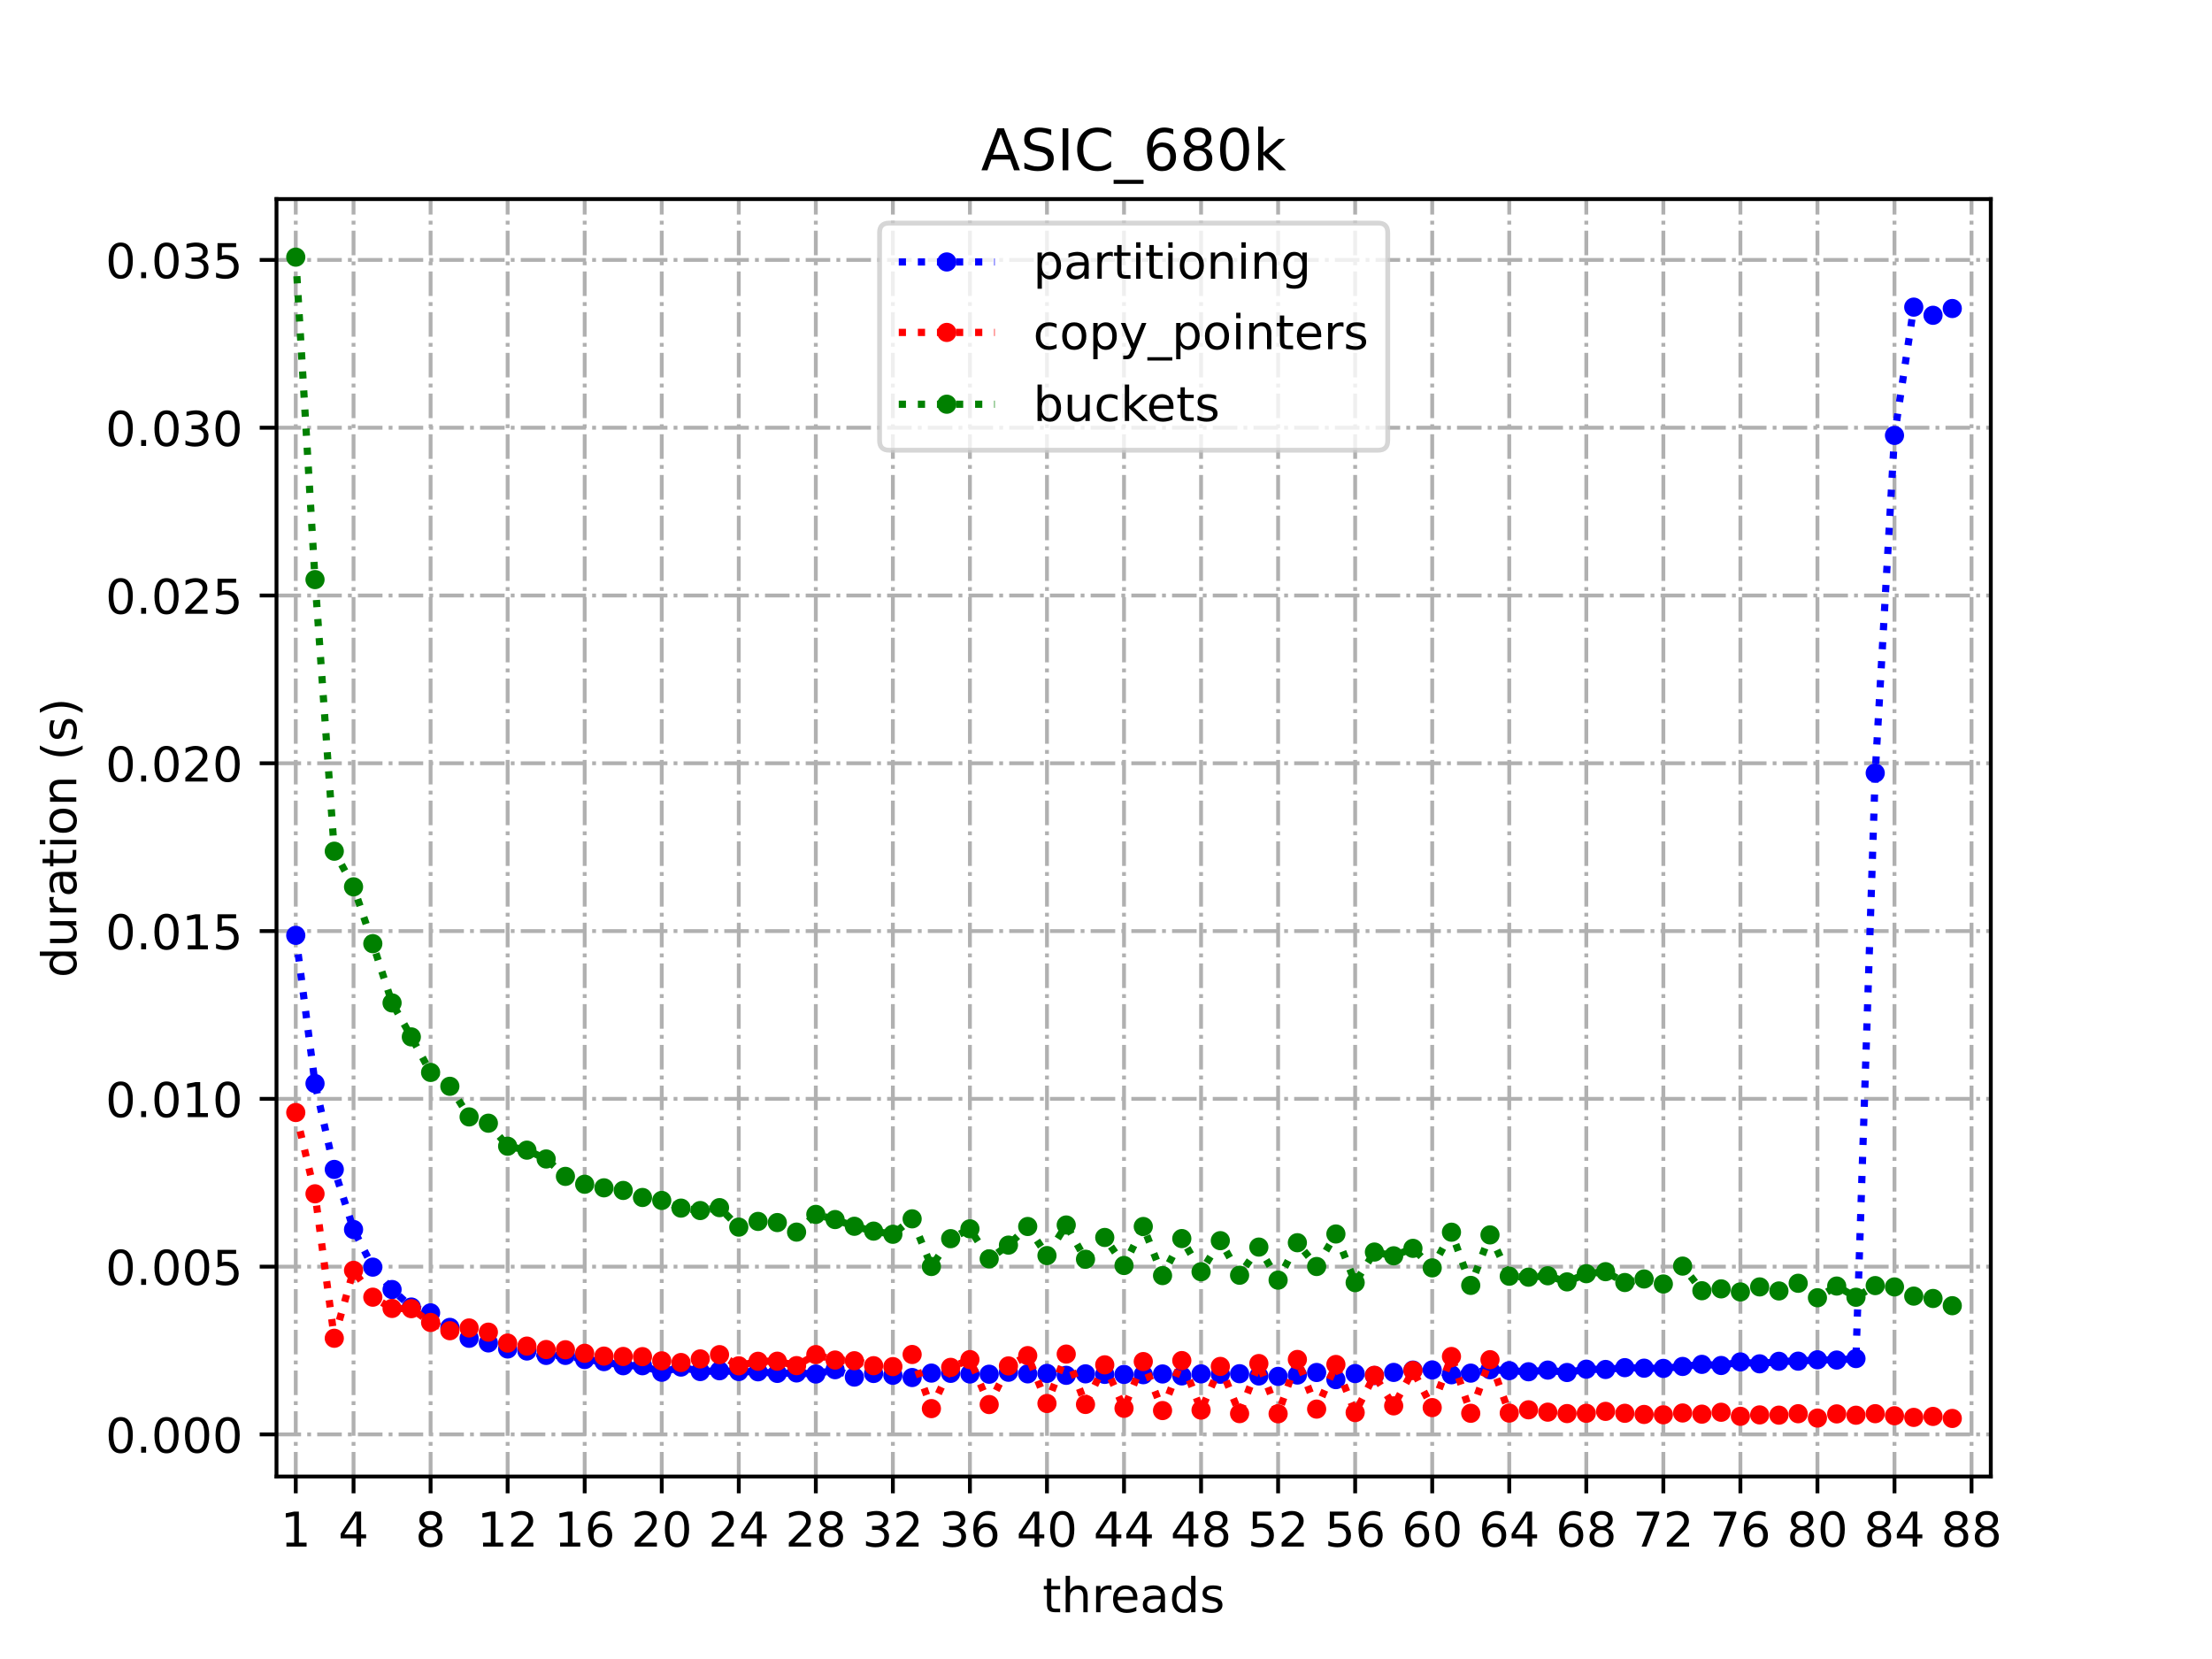 <?xml version="1.0" encoding="utf-8" standalone="no"?>
<!DOCTYPE svg PUBLIC "-//W3C//DTD SVG 1.1//EN"
  "http://www.w3.org/Graphics/SVG/1.1/DTD/svg11.dtd">
<!-- Created with matplotlib (https://matplotlib.org/) -->
<svg height="345.6pt" version="1.1" viewBox="0 0 460.8 345.6" width="460.8pt" xmlns="http://www.w3.org/2000/svg" xmlns:xlink="http://www.w3.org/1999/xlink">
 <defs>
  <style type="text/css">*{stroke-linecap:butt;stroke-linejoin:round;}</style>
 </defs>
 <g id="figure_1">
  <g id="patch_1">
   <path d="M 0 345.6 
L 460.8 345.6 
L 460.8 0 
L 0 0 
z
" style="fill:#ffffff;"/>
  </g>
  <g id="axes_1">
   <g id="patch_2">
    <path d="M 57.6 307.584 
L 414.72 307.584 
L 414.72 41.472 
L 57.6 41.472 
z
" style="fill:#ffffff;"/>
   </g>
   <g id="matplotlib.axis_1">
    <g id="xtick_1">
     <g id="line2d_1">
      <path clip-path="url(#pb50c07862a)" d="M 61.613 307.584 
L 61.613 41.472 
" style="fill:none;stroke:#b0b0b0;stroke-dasharray:5.12,1.28,0.8,1.28;stroke-dashoffset:0;stroke-width:0.8;"/>
     </g>
     <g id="line2d_2">
      <defs>
       <path d="M 0 0 
L 0 3.5 
" id="m995a1e58b3" style="stroke:#000000;stroke-width:0.8;"/>
      </defs>
      <g>
       <use style="stroke:#000000;stroke-width:0.8;" x="61.613" xlink:href="#m995a1e58b3" y="307.584"/>
      </g>
     </g>
     <g id="text_1">
      <!-- 1 -->
      <g transform="translate(58.431 322.182)scale(0.1 -0.1)">
       <defs>
        <path d="M 12.406 8.297 
L 28.516 8.297 
L 28.516 63.922 
L 10.984 60.406 
L 10.984 69.391 
L 28.422 72.906 
L 38.281 72.906 
L 38.281 8.297 
L 54.391 8.297 
L 54.391 0 
L 12.406 0 
z
" id="DejaVuSans-49"/>
       </defs>
       <use xlink:href="#DejaVuSans-49"/>
      </g>
     </g>
    </g>
    <g id="xtick_2">
     <g id="line2d_3">
      <path clip-path="url(#pb50c07862a)" d="M 73.65 307.584 
L 73.65 41.472 
" style="fill:none;stroke:#b0b0b0;stroke-dasharray:5.12,1.28,0.8,1.28;stroke-dashoffset:0;stroke-width:0.8;"/>
     </g>
     <g id="line2d_4">
      <g>
       <use style="stroke:#000000;stroke-width:0.8;" x="73.65" xlink:href="#m995a1e58b3" y="307.584"/>
      </g>
     </g>
     <g id="text_2">
      <!-- 4 -->
      <g transform="translate(70.469 322.182)scale(0.1 -0.1)">
       <defs>
        <path d="M 37.797 64.312 
L 12.891 25.391 
L 37.797 25.391 
z
M 35.203 72.906 
L 47.609 72.906 
L 47.609 25.391 
L 58.016 25.391 
L 58.016 17.188 
L 47.609 17.188 
L 47.609 0 
L 37.797 0 
L 37.797 17.188 
L 4.891 17.188 
L 4.891 26.703 
z
" id="DejaVuSans-52"/>
       </defs>
       <use xlink:href="#DejaVuSans-52"/>
      </g>
     </g>
    </g>
    <g id="xtick_3">
     <g id="line2d_5">
      <path clip-path="url(#pb50c07862a)" d="M 89.701 307.584 
L 89.701 41.472 
" style="fill:none;stroke:#b0b0b0;stroke-dasharray:5.12,1.28,0.8,1.28;stroke-dashoffset:0;stroke-width:0.8;"/>
     </g>
     <g id="line2d_6">
      <g>
       <use style="stroke:#000000;stroke-width:0.8;" x="89.701" xlink:href="#m995a1e58b3" y="307.584"/>
      </g>
     </g>
     <g id="text_3">
      <!-- 8 -->
      <g transform="translate(86.519 322.182)scale(0.1 -0.1)">
       <defs>
        <path d="M 31.781 34.625 
Q 24.75 34.625 20.719 30.859 
Q 16.703 27.094 16.703 20.516 
Q 16.703 13.922 20.719 10.156 
Q 24.75 6.391 31.781 6.391 
Q 38.812 6.391 42.859 10.172 
Q 46.922 13.969 46.922 20.516 
Q 46.922 27.094 42.891 30.859 
Q 38.875 34.625 31.781 34.625 
z
M 21.922 38.812 
Q 15.578 40.375 12.031 44.719 
Q 8.5 49.078 8.5 55.328 
Q 8.5 64.062 14.719 69.141 
Q 20.953 74.219 31.781 74.219 
Q 42.672 74.219 48.875 69.141 
Q 55.078 64.062 55.078 55.328 
Q 55.078 49.078 51.531 44.719 
Q 48 40.375 41.703 38.812 
Q 48.828 37.156 52.797 32.312 
Q 56.781 27.484 56.781 20.516 
Q 56.781 9.906 50.312 4.234 
Q 43.844 -1.422 31.781 -1.422 
Q 19.734 -1.422 13.25 4.234 
Q 6.781 9.906 6.781 20.516 
Q 6.781 27.484 10.781 32.312 
Q 14.797 37.156 21.922 38.812 
z
M 18.312 54.391 
Q 18.312 48.734 21.844 45.562 
Q 25.391 42.391 31.781 42.391 
Q 38.141 42.391 41.719 45.562 
Q 45.312 48.734 45.312 54.391 
Q 45.312 60.062 41.719 63.234 
Q 38.141 66.406 31.781 66.406 
Q 25.391 66.406 21.844 63.234 
Q 18.312 60.062 18.312 54.391 
z
" id="DejaVuSans-56"/>
       </defs>
       <use xlink:href="#DejaVuSans-56"/>
      </g>
     </g>
    </g>
    <g id="xtick_4">
     <g id="line2d_7">
      <path clip-path="url(#pb50c07862a)" d="M 105.751 307.584 
L 105.751 41.472 
" style="fill:none;stroke:#b0b0b0;stroke-dasharray:5.12,1.28,0.8,1.28;stroke-dashoffset:0;stroke-width:0.8;"/>
     </g>
     <g id="line2d_8">
      <g>
       <use style="stroke:#000000;stroke-width:0.8;" x="105.751" xlink:href="#m995a1e58b3" y="307.584"/>
      </g>
     </g>
     <g id="text_4">
      <!-- 12 -->
      <g transform="translate(99.389 322.182)scale(0.1 -0.1)">
       <defs>
        <path d="M 19.188 8.297 
L 53.609 8.297 
L 53.609 0 
L 7.328 0 
L 7.328 8.297 
Q 12.938 14.109 22.625 23.891 
Q 32.328 33.688 34.812 36.531 
Q 39.547 41.844 41.422 45.531 
Q 43.312 49.219 43.312 52.781 
Q 43.312 58.594 39.234 62.25 
Q 35.156 65.922 28.609 65.922 
Q 23.969 65.922 18.812 64.312 
Q 13.672 62.703 7.812 59.422 
L 7.812 69.391 
Q 13.766 71.781 18.938 73 
Q 24.125 74.219 28.422 74.219 
Q 39.75 74.219 46.484 68.547 
Q 53.219 62.891 53.219 53.422 
Q 53.219 48.922 51.531 44.891 
Q 49.859 40.875 45.406 35.406 
Q 44.188 33.984 37.641 27.219 
Q 31.109 20.453 19.188 8.297 
z
" id="DejaVuSans-50"/>
       </defs>
       <use xlink:href="#DejaVuSans-49"/>
       <use x="63.623" xlink:href="#DejaVuSans-50"/>
      </g>
     </g>
    </g>
    <g id="xtick_5">
     <g id="line2d_9">
      <path clip-path="url(#pb50c07862a)" d="M 121.801 307.584 
L 121.801 41.472 
" style="fill:none;stroke:#b0b0b0;stroke-dasharray:5.12,1.28,0.8,1.28;stroke-dashoffset:0;stroke-width:0.8;"/>
     </g>
     <g id="line2d_10">
      <g>
       <use style="stroke:#000000;stroke-width:0.8;" x="121.801" xlink:href="#m995a1e58b3" y="307.584"/>
      </g>
     </g>
     <g id="text_5">
      <!-- 16 -->
      <g transform="translate(115.439 322.182)scale(0.1 -0.1)">
       <defs>
        <path d="M 33.016 40.375 
Q 26.375 40.375 22.484 35.828 
Q 18.609 31.297 18.609 23.391 
Q 18.609 15.531 22.484 10.953 
Q 26.375 6.391 33.016 6.391 
Q 39.656 6.391 43.531 10.953 
Q 47.406 15.531 47.406 23.391 
Q 47.406 31.297 43.531 35.828 
Q 39.656 40.375 33.016 40.375 
z
M 52.594 71.297 
L 52.594 62.312 
Q 48.875 64.062 45.094 64.984 
Q 41.312 65.922 37.594 65.922 
Q 27.828 65.922 22.672 59.328 
Q 17.531 52.734 16.797 39.406 
Q 19.672 43.656 24.016 45.922 
Q 28.375 48.188 33.594 48.188 
Q 44.578 48.188 50.953 41.516 
Q 57.328 34.859 57.328 23.391 
Q 57.328 12.156 50.688 5.359 
Q 44.047 -1.422 33.016 -1.422 
Q 20.359 -1.422 13.672 8.266 
Q 6.984 17.969 6.984 36.375 
Q 6.984 53.656 15.188 63.938 
Q 23.391 74.219 37.203 74.219 
Q 40.922 74.219 44.703 73.484 
Q 48.484 72.75 52.594 71.297 
z
" id="DejaVuSans-54"/>
       </defs>
       <use xlink:href="#DejaVuSans-49"/>
       <use x="63.623" xlink:href="#DejaVuSans-54"/>
      </g>
     </g>
    </g>
    <g id="xtick_6">
     <g id="line2d_11">
      <path clip-path="url(#pb50c07862a)" d="M 137.852 307.584 
L 137.852 41.472 
" style="fill:none;stroke:#b0b0b0;stroke-dasharray:5.12,1.28,0.8,1.28;stroke-dashoffset:0;stroke-width:0.8;"/>
     </g>
     <g id="line2d_12">
      <g>
       <use style="stroke:#000000;stroke-width:0.8;" x="137.852" xlink:href="#m995a1e58b3" y="307.584"/>
      </g>
     </g>
     <g id="text_6">
      <!-- 20 -->
      <g transform="translate(131.489 322.182)scale(0.1 -0.1)">
       <defs>
        <path d="M 31.781 66.406 
Q 24.172 66.406 20.328 58.906 
Q 16.5 51.422 16.5 36.375 
Q 16.5 21.391 20.328 13.891 
Q 24.172 6.391 31.781 6.391 
Q 39.453 6.391 43.281 13.891 
Q 47.125 21.391 47.125 36.375 
Q 47.125 51.422 43.281 58.906 
Q 39.453 66.406 31.781 66.406 
z
M 31.781 74.219 
Q 44.047 74.219 50.516 64.516 
Q 56.984 54.828 56.984 36.375 
Q 56.984 17.969 50.516 8.266 
Q 44.047 -1.422 31.781 -1.422 
Q 19.531 -1.422 13.062 8.266 
Q 6.594 17.969 6.594 36.375 
Q 6.594 54.828 13.062 64.516 
Q 19.531 74.219 31.781 74.219 
z
" id="DejaVuSans-48"/>
       </defs>
       <use xlink:href="#DejaVuSans-50"/>
       <use x="63.623" xlink:href="#DejaVuSans-48"/>
      </g>
     </g>
    </g>
    <g id="xtick_7">
     <g id="line2d_13">
      <path clip-path="url(#pb50c07862a)" d="M 153.902 307.584 
L 153.902 41.472 
" style="fill:none;stroke:#b0b0b0;stroke-dasharray:5.12,1.28,0.8,1.28;stroke-dashoffset:0;stroke-width:0.8;"/>
     </g>
     <g id="line2d_14">
      <g>
       <use style="stroke:#000000;stroke-width:0.8;" x="153.902" xlink:href="#m995a1e58b3" y="307.584"/>
      </g>
     </g>
     <g id="text_7">
      <!-- 24 -->
      <g transform="translate(147.54 322.182)scale(0.1 -0.1)">
       <use xlink:href="#DejaVuSans-50"/>
       <use x="63.623" xlink:href="#DejaVuSans-52"/>
      </g>
     </g>
    </g>
    <g id="xtick_8">
     <g id="line2d_15">
      <path clip-path="url(#pb50c07862a)" d="M 169.952 307.584 
L 169.952 41.472 
" style="fill:none;stroke:#b0b0b0;stroke-dasharray:5.12,1.28,0.8,1.28;stroke-dashoffset:0;stroke-width:0.8;"/>
     </g>
     <g id="line2d_16">
      <g>
       <use style="stroke:#000000;stroke-width:0.8;" x="169.952" xlink:href="#m995a1e58b3" y="307.584"/>
      </g>
     </g>
     <g id="text_8">
      <!-- 28 -->
      <g transform="translate(163.59 322.182)scale(0.1 -0.1)">
       <use xlink:href="#DejaVuSans-50"/>
       <use x="63.623" xlink:href="#DejaVuSans-56"/>
      </g>
     </g>
    </g>
    <g id="xtick_9">
     <g id="line2d_17">
      <path clip-path="url(#pb50c07862a)" d="M 186.003 307.584 
L 186.003 41.472 
" style="fill:none;stroke:#b0b0b0;stroke-dasharray:5.12,1.28,0.8,1.28;stroke-dashoffset:0;stroke-width:0.8;"/>
     </g>
     <g id="line2d_18">
      <g>
       <use style="stroke:#000000;stroke-width:0.8;" x="186.003" xlink:href="#m995a1e58b3" y="307.584"/>
      </g>
     </g>
     <g id="text_9">
      <!-- 32 -->
      <g transform="translate(179.64 322.182)scale(0.1 -0.1)">
       <defs>
        <path d="M 40.578 39.312 
Q 47.656 37.797 51.625 33 
Q 55.609 28.219 55.609 21.188 
Q 55.609 10.406 48.188 4.484 
Q 40.766 -1.422 27.094 -1.422 
Q 22.516 -1.422 17.656 -0.516 
Q 12.797 0.391 7.625 2.203 
L 7.625 11.719 
Q 11.719 9.328 16.594 8.109 
Q 21.484 6.891 26.812 6.891 
Q 36.078 6.891 40.938 10.547 
Q 45.797 14.203 45.797 21.188 
Q 45.797 27.641 41.281 31.266 
Q 36.766 34.906 28.719 34.906 
L 20.219 34.906 
L 20.219 43.016 
L 29.109 43.016 
Q 36.375 43.016 40.234 45.922 
Q 44.094 48.828 44.094 54.297 
Q 44.094 59.906 40.109 62.906 
Q 36.141 65.922 28.719 65.922 
Q 24.656 65.922 20.016 65.031 
Q 15.375 64.156 9.812 62.312 
L 9.812 71.094 
Q 15.438 72.656 20.344 73.438 
Q 25.25 74.219 29.594 74.219 
Q 40.828 74.219 47.359 69.109 
Q 53.906 64.016 53.906 55.328 
Q 53.906 49.266 50.438 45.094 
Q 46.969 40.922 40.578 39.312 
z
" id="DejaVuSans-51"/>
       </defs>
       <use xlink:href="#DejaVuSans-51"/>
       <use x="63.623" xlink:href="#DejaVuSans-50"/>
      </g>
     </g>
    </g>
    <g id="xtick_10">
     <g id="line2d_19">
      <path clip-path="url(#pb50c07862a)" d="M 202.053 307.584 
L 202.053 41.472 
" style="fill:none;stroke:#b0b0b0;stroke-dasharray:5.12,1.28,0.8,1.28;stroke-dashoffset:0;stroke-width:0.8;"/>
     </g>
     <g id="line2d_20">
      <g>
       <use style="stroke:#000000;stroke-width:0.8;" x="202.053" xlink:href="#m995a1e58b3" y="307.584"/>
      </g>
     </g>
     <g id="text_10">
      <!-- 36 -->
      <g transform="translate(195.691 322.182)scale(0.1 -0.1)">
       <use xlink:href="#DejaVuSans-51"/>
       <use x="63.623" xlink:href="#DejaVuSans-54"/>
      </g>
     </g>
    </g>
    <g id="xtick_11">
     <g id="line2d_21">
      <path clip-path="url(#pb50c07862a)" d="M 218.103 307.584 
L 218.103 41.472 
" style="fill:none;stroke:#b0b0b0;stroke-dasharray:5.12,1.28,0.8,1.28;stroke-dashoffset:0;stroke-width:0.8;"/>
     </g>
     <g id="line2d_22">
      <g>
       <use style="stroke:#000000;stroke-width:0.8;" x="218.103" xlink:href="#m995a1e58b3" y="307.584"/>
      </g>
     </g>
     <g id="text_11">
      <!-- 40 -->
      <g transform="translate(211.741 322.182)scale(0.1 -0.1)">
       <use xlink:href="#DejaVuSans-52"/>
       <use x="63.623" xlink:href="#DejaVuSans-48"/>
      </g>
     </g>
    </g>
    <g id="xtick_12">
     <g id="line2d_23">
      <path clip-path="url(#pb50c07862a)" d="M 234.154 307.584 
L 234.154 41.472 
" style="fill:none;stroke:#b0b0b0;stroke-dasharray:5.12,1.28,0.8,1.28;stroke-dashoffset:0;stroke-width:0.8;"/>
     </g>
     <g id="line2d_24">
      <g>
       <use style="stroke:#000000;stroke-width:0.8;" x="234.154" xlink:href="#m995a1e58b3" y="307.584"/>
      </g>
     </g>
     <g id="text_12">
      <!-- 44 -->
      <g transform="translate(227.791 322.182)scale(0.1 -0.1)">
       <use xlink:href="#DejaVuSans-52"/>
       <use x="63.623" xlink:href="#DejaVuSans-52"/>
      </g>
     </g>
    </g>
    <g id="xtick_13">
     <g id="line2d_25">
      <path clip-path="url(#pb50c07862a)" d="M 250.204 307.584 
L 250.204 41.472 
" style="fill:none;stroke:#b0b0b0;stroke-dasharray:5.12,1.28,0.8,1.28;stroke-dashoffset:0;stroke-width:0.8;"/>
     </g>
     <g id="line2d_26">
      <g>
       <use style="stroke:#000000;stroke-width:0.8;" x="250.204" xlink:href="#m995a1e58b3" y="307.584"/>
      </g>
     </g>
     <g id="text_13">
      <!-- 48 -->
      <g transform="translate(243.842 322.182)scale(0.1 -0.1)">
       <use xlink:href="#DejaVuSans-52"/>
       <use x="63.623" xlink:href="#DejaVuSans-56"/>
      </g>
     </g>
    </g>
    <g id="xtick_14">
     <g id="line2d_27">
      <path clip-path="url(#pb50c07862a)" d="M 266.254 307.584 
L 266.254 41.472 
" style="fill:none;stroke:#b0b0b0;stroke-dasharray:5.12,1.28,0.8,1.28;stroke-dashoffset:0;stroke-width:0.8;"/>
     </g>
     <g id="line2d_28">
      <g>
       <use style="stroke:#000000;stroke-width:0.8;" x="266.254" xlink:href="#m995a1e58b3" y="307.584"/>
      </g>
     </g>
     <g id="text_14">
      <!-- 52 -->
      <g transform="translate(259.892 322.182)scale(0.1 -0.1)">
       <defs>
        <path d="M 10.797 72.906 
L 49.516 72.906 
L 49.516 64.594 
L 19.828 64.594 
L 19.828 46.734 
Q 21.969 47.469 24.109 47.828 
Q 26.266 48.188 28.422 48.188 
Q 40.625 48.188 47.75 41.5 
Q 54.891 34.812 54.891 23.391 
Q 54.891 11.625 47.562 5.094 
Q 40.234 -1.422 26.906 -1.422 
Q 22.312 -1.422 17.547 -0.641 
Q 12.797 0.141 7.719 1.703 
L 7.719 11.625 
Q 12.109 9.234 16.797 8.062 
Q 21.484 6.891 26.703 6.891 
Q 35.156 6.891 40.078 11.328 
Q 45.016 15.766 45.016 23.391 
Q 45.016 31 40.078 35.438 
Q 35.156 39.891 26.703 39.891 
Q 22.75 39.891 18.812 39.016 
Q 14.891 38.141 10.797 36.281 
z
" id="DejaVuSans-53"/>
       </defs>
       <use xlink:href="#DejaVuSans-53"/>
       <use x="63.623" xlink:href="#DejaVuSans-50"/>
      </g>
     </g>
    </g>
    <g id="xtick_15">
     <g id="line2d_29">
      <path clip-path="url(#pb50c07862a)" d="M 282.305 307.584 
L 282.305 41.472 
" style="fill:none;stroke:#b0b0b0;stroke-dasharray:5.12,1.28,0.8,1.28;stroke-dashoffset:0;stroke-width:0.8;"/>
     </g>
     <g id="line2d_30">
      <g>
       <use style="stroke:#000000;stroke-width:0.8;" x="282.305" xlink:href="#m995a1e58b3" y="307.584"/>
      </g>
     </g>
     <g id="text_15">
      <!-- 56 -->
      <g transform="translate(275.942 322.182)scale(0.1 -0.1)">
       <use xlink:href="#DejaVuSans-53"/>
       <use x="63.623" xlink:href="#DejaVuSans-54"/>
      </g>
     </g>
    </g>
    <g id="xtick_16">
     <g id="line2d_31">
      <path clip-path="url(#pb50c07862a)" d="M 298.355 307.584 
L 298.355 41.472 
" style="fill:none;stroke:#b0b0b0;stroke-dasharray:5.12,1.28,0.8,1.28;stroke-dashoffset:0;stroke-width:0.8;"/>
     </g>
     <g id="line2d_32">
      <g>
       <use style="stroke:#000000;stroke-width:0.8;" x="298.355" xlink:href="#m995a1e58b3" y="307.584"/>
      </g>
     </g>
     <g id="text_16">
      <!-- 60 -->
      <g transform="translate(291.993 322.182)scale(0.1 -0.1)">
       <use xlink:href="#DejaVuSans-54"/>
       <use x="63.623" xlink:href="#DejaVuSans-48"/>
      </g>
     </g>
    </g>
    <g id="xtick_17">
     <g id="line2d_33">
      <path clip-path="url(#pb50c07862a)" d="M 314.405 307.584 
L 314.405 41.472 
" style="fill:none;stroke:#b0b0b0;stroke-dasharray:5.12,1.28,0.8,1.28;stroke-dashoffset:0;stroke-width:0.8;"/>
     </g>
     <g id="line2d_34">
      <g>
       <use style="stroke:#000000;stroke-width:0.8;" x="314.405" xlink:href="#m995a1e58b3" y="307.584"/>
      </g>
     </g>
     <g id="text_17">
      <!-- 64 -->
      <g transform="translate(308.043 322.182)scale(0.1 -0.1)">
       <use xlink:href="#DejaVuSans-54"/>
       <use x="63.623" xlink:href="#DejaVuSans-52"/>
      </g>
     </g>
    </g>
    <g id="xtick_18">
     <g id="line2d_35">
      <path clip-path="url(#pb50c07862a)" d="M 330.456 307.584 
L 330.456 41.472 
" style="fill:none;stroke:#b0b0b0;stroke-dasharray:5.12,1.28,0.8,1.28;stroke-dashoffset:0;stroke-width:0.8;"/>
     </g>
     <g id="line2d_36">
      <g>
       <use style="stroke:#000000;stroke-width:0.8;" x="330.456" xlink:href="#m995a1e58b3" y="307.584"/>
      </g>
     </g>
     <g id="text_18">
      <!-- 68 -->
      <g transform="translate(324.093 322.182)scale(0.1 -0.1)">
       <use xlink:href="#DejaVuSans-54"/>
       <use x="63.623" xlink:href="#DejaVuSans-56"/>
      </g>
     </g>
    </g>
    <g id="xtick_19">
     <g id="line2d_37">
      <path clip-path="url(#pb50c07862a)" d="M 346.506 307.584 
L 346.506 41.472 
" style="fill:none;stroke:#b0b0b0;stroke-dasharray:5.12,1.28,0.8,1.28;stroke-dashoffset:0;stroke-width:0.8;"/>
     </g>
     <g id="line2d_38">
      <g>
       <use style="stroke:#000000;stroke-width:0.8;" x="346.506" xlink:href="#m995a1e58b3" y="307.584"/>
      </g>
     </g>
     <g id="text_19">
      <!-- 72 -->
      <g transform="translate(340.144 322.182)scale(0.1 -0.1)">
       <defs>
        <path d="M 8.203 72.906 
L 55.078 72.906 
L 55.078 68.703 
L 28.609 0 
L 18.312 0 
L 43.219 64.594 
L 8.203 64.594 
z
" id="DejaVuSans-55"/>
       </defs>
       <use xlink:href="#DejaVuSans-55"/>
       <use x="63.623" xlink:href="#DejaVuSans-50"/>
      </g>
     </g>
    </g>
    <g id="xtick_20">
     <g id="line2d_39">
      <path clip-path="url(#pb50c07862a)" d="M 362.556 307.584 
L 362.556 41.472 
" style="fill:none;stroke:#b0b0b0;stroke-dasharray:5.12,1.28,0.8,1.28;stroke-dashoffset:0;stroke-width:0.8;"/>
     </g>
     <g id="line2d_40">
      <g>
       <use style="stroke:#000000;stroke-width:0.8;" x="362.556" xlink:href="#m995a1e58b3" y="307.584"/>
      </g>
     </g>
     <g id="text_20">
      <!-- 76 -->
      <g transform="translate(356.194 322.182)scale(0.1 -0.1)">
       <use xlink:href="#DejaVuSans-55"/>
       <use x="63.623" xlink:href="#DejaVuSans-54"/>
      </g>
     </g>
    </g>
    <g id="xtick_21">
     <g id="line2d_41">
      <path clip-path="url(#pb50c07862a)" d="M 378.607 307.584 
L 378.607 41.472 
" style="fill:none;stroke:#b0b0b0;stroke-dasharray:5.12,1.28,0.8,1.28;stroke-dashoffset:0;stroke-width:0.8;"/>
     </g>
     <g id="line2d_42">
      <g>
       <use style="stroke:#000000;stroke-width:0.8;" x="378.607" xlink:href="#m995a1e58b3" y="307.584"/>
      </g>
     </g>
     <g id="text_21">
      <!-- 80 -->
      <g transform="translate(372.244 322.182)scale(0.1 -0.1)">
       <use xlink:href="#DejaVuSans-56"/>
       <use x="63.623" xlink:href="#DejaVuSans-48"/>
      </g>
     </g>
    </g>
    <g id="xtick_22">
     <g id="line2d_43">
      <path clip-path="url(#pb50c07862a)" d="M 394.657 307.584 
L 394.657 41.472 
" style="fill:none;stroke:#b0b0b0;stroke-dasharray:5.12,1.28,0.8,1.28;stroke-dashoffset:0;stroke-width:0.8;"/>
     </g>
     <g id="line2d_44">
      <g>
       <use style="stroke:#000000;stroke-width:0.8;" x="394.657" xlink:href="#m995a1e58b3" y="307.584"/>
      </g>
     </g>
     <g id="text_22">
      <!-- 84 -->
      <g transform="translate(388.295 322.182)scale(0.1 -0.1)">
       <use xlink:href="#DejaVuSans-56"/>
       <use x="63.623" xlink:href="#DejaVuSans-52"/>
      </g>
     </g>
    </g>
    <g id="xtick_23">
     <g id="line2d_45">
      <path clip-path="url(#pb50c07862a)" d="M 410.707 307.584 
L 410.707 41.472 
" style="fill:none;stroke:#b0b0b0;stroke-dasharray:5.12,1.28,0.8,1.28;stroke-dashoffset:0;stroke-width:0.8;"/>
     </g>
     <g id="line2d_46">
      <g>
       <use style="stroke:#000000;stroke-width:0.8;" x="410.707" xlink:href="#m995a1e58b3" y="307.584"/>
      </g>
     </g>
     <g id="text_23">
      <!-- 88 -->
      <g transform="translate(404.345 322.182)scale(0.1 -0.1)">
       <use xlink:href="#DejaVuSans-56"/>
       <use x="63.623" xlink:href="#DejaVuSans-56"/>
      </g>
     </g>
    </g>
    <g id="text_24">
     <!-- threads -->
     <g transform="translate(217.169 335.861)scale(0.1 -0.1)">
      <defs>
       <path d="M 18.312 70.219 
L 18.312 54.688 
L 36.812 54.688 
L 36.812 47.703 
L 18.312 47.703 
L 18.312 18.016 
Q 18.312 11.328 20.141 9.422 
Q 21.969 7.516 27.594 7.516 
L 36.812 7.516 
L 36.812 0 
L 27.594 0 
Q 17.188 0 13.234 3.875 
Q 9.281 7.766 9.281 18.016 
L 9.281 47.703 
L 2.688 47.703 
L 2.688 54.688 
L 9.281 54.688 
L 9.281 70.219 
z
" id="DejaVuSans-116"/>
       <path d="M 54.891 33.016 
L 54.891 0 
L 45.906 0 
L 45.906 32.719 
Q 45.906 40.484 42.875 44.328 
Q 39.844 48.188 33.797 48.188 
Q 26.516 48.188 22.312 43.547 
Q 18.109 38.922 18.109 30.906 
L 18.109 0 
L 9.078 0 
L 9.078 75.984 
L 18.109 75.984 
L 18.109 46.188 
Q 21.344 51.125 25.703 53.562 
Q 30.078 56 35.797 56 
Q 45.219 56 50.047 50.172 
Q 54.891 44.344 54.891 33.016 
z
" id="DejaVuSans-104"/>
       <path d="M 41.109 46.297 
Q 39.594 47.172 37.812 47.578 
Q 36.031 48 33.891 48 
Q 26.266 48 22.188 43.047 
Q 18.109 38.094 18.109 28.812 
L 18.109 0 
L 9.078 0 
L 9.078 54.688 
L 18.109 54.688 
L 18.109 46.188 
Q 20.953 51.172 25.484 53.578 
Q 30.031 56 36.531 56 
Q 37.453 56 38.578 55.875 
Q 39.703 55.766 41.062 55.516 
z
" id="DejaVuSans-114"/>
       <path d="M 56.203 29.594 
L 56.203 25.203 
L 14.891 25.203 
Q 15.484 15.922 20.484 11.062 
Q 25.484 6.203 34.422 6.203 
Q 39.594 6.203 44.453 7.469 
Q 49.312 8.734 54.109 11.281 
L 54.109 2.781 
Q 49.266 0.734 44.188 -0.344 
Q 39.109 -1.422 33.891 -1.422 
Q 20.797 -1.422 13.156 6.188 
Q 5.516 13.812 5.516 26.812 
Q 5.516 40.234 12.766 48.109 
Q 20.016 56 32.328 56 
Q 43.359 56 49.781 48.891 
Q 56.203 41.797 56.203 29.594 
z
M 47.219 32.234 
Q 47.125 39.594 43.094 43.984 
Q 39.062 48.391 32.422 48.391 
Q 24.906 48.391 20.391 44.141 
Q 15.875 39.891 15.188 32.172 
z
" id="DejaVuSans-101"/>
       <path d="M 34.281 27.484 
Q 23.391 27.484 19.188 25 
Q 14.984 22.516 14.984 16.5 
Q 14.984 11.719 18.141 8.906 
Q 21.297 6.109 26.703 6.109 
Q 34.188 6.109 38.703 11.406 
Q 43.219 16.703 43.219 25.484 
L 43.219 27.484 
z
M 52.203 31.203 
L 52.203 0 
L 43.219 0 
L 43.219 8.297 
Q 40.141 3.328 35.547 0.953 
Q 30.953 -1.422 24.312 -1.422 
Q 15.922 -1.422 10.953 3.297 
Q 6 8.016 6 15.922 
Q 6 25.141 12.172 29.828 
Q 18.359 34.516 30.609 34.516 
L 43.219 34.516 
L 43.219 35.406 
Q 43.219 41.609 39.141 45 
Q 35.062 48.391 27.688 48.391 
Q 23 48.391 18.547 47.266 
Q 14.109 46.141 10.016 43.891 
L 10.016 52.203 
Q 14.938 54.109 19.578 55.047 
Q 24.219 56 28.609 56 
Q 40.484 56 46.344 49.844 
Q 52.203 43.703 52.203 31.203 
z
" id="DejaVuSans-97"/>
       <path d="M 45.406 46.391 
L 45.406 75.984 
L 54.391 75.984 
L 54.391 0 
L 45.406 0 
L 45.406 8.203 
Q 42.578 3.328 38.25 0.953 
Q 33.938 -1.422 27.875 -1.422 
Q 17.969 -1.422 11.734 6.484 
Q 5.516 14.406 5.516 27.297 
Q 5.516 40.188 11.734 48.094 
Q 17.969 56 27.875 56 
Q 33.938 56 38.25 53.625 
Q 42.578 51.266 45.406 46.391 
z
M 14.797 27.297 
Q 14.797 17.391 18.875 11.75 
Q 22.953 6.109 30.078 6.109 
Q 37.203 6.109 41.297 11.75 
Q 45.406 17.391 45.406 27.297 
Q 45.406 37.203 41.297 42.844 
Q 37.203 48.484 30.078 48.484 
Q 22.953 48.484 18.875 42.844 
Q 14.797 37.203 14.797 27.297 
z
" id="DejaVuSans-100"/>
       <path d="M 44.281 53.078 
L 44.281 44.578 
Q 40.484 46.531 36.375 47.5 
Q 32.281 48.484 27.875 48.484 
Q 21.188 48.484 17.844 46.438 
Q 14.5 44.391 14.5 40.281 
Q 14.5 37.156 16.891 35.375 
Q 19.281 33.594 26.516 31.984 
L 29.594 31.297 
Q 39.156 29.25 43.188 25.516 
Q 47.219 21.781 47.219 15.094 
Q 47.219 7.469 41.188 3.016 
Q 35.156 -1.422 24.609 -1.422 
Q 20.219 -1.422 15.453 -0.562 
Q 10.688 0.297 5.422 2 
L 5.422 11.281 
Q 10.406 8.688 15.234 7.391 
Q 20.062 6.109 24.812 6.109 
Q 31.156 6.109 34.562 8.281 
Q 37.984 10.453 37.984 14.406 
Q 37.984 18.062 35.516 20.016 
Q 33.062 21.969 24.703 23.781 
L 21.578 24.516 
Q 13.234 26.266 9.516 29.906 
Q 5.812 33.547 5.812 39.891 
Q 5.812 47.609 11.281 51.797 
Q 16.75 56 26.812 56 
Q 31.781 56 36.172 55.266 
Q 40.578 54.547 44.281 53.078 
z
" id="DejaVuSans-115"/>
      </defs>
      <use xlink:href="#DejaVuSans-116"/>
      <use x="39.209" xlink:href="#DejaVuSans-104"/>
      <use x="102.588" xlink:href="#DejaVuSans-114"/>
      <use x="141.451" xlink:href="#DejaVuSans-101"/>
      <use x="202.975" xlink:href="#DejaVuSans-97"/>
      <use x="264.254" xlink:href="#DejaVuSans-100"/>
      <use x="327.73" xlink:href="#DejaVuSans-115"/>
     </g>
    </g>
   </g>
   <g id="matplotlib.axis_2">
    <g id="ytick_1">
     <g id="line2d_47">
      <path clip-path="url(#pb50c07862a)" d="M 57.6 298.815 
L 414.72 298.815 
" style="fill:none;stroke:#b0b0b0;stroke-dasharray:5.12,1.28,0.8,1.28;stroke-dashoffset:0;stroke-width:0.8;"/>
     </g>
     <g id="line2d_48">
      <defs>
       <path d="M 0 0 
L -3.5 0 
" id="meb116eb9d8" style="stroke:#000000;stroke-width:0.8;"/>
      </defs>
      <g>
       <use style="stroke:#000000;stroke-width:0.8;" x="57.6" xlink:href="#meb116eb9d8" y="298.815"/>
      </g>
     </g>
     <g id="text_25">
      <!-- 0.000 -->
      <g transform="translate(21.972 302.615)scale(0.1 -0.1)">
       <defs>
        <path d="M 10.688 12.406 
L 21 12.406 
L 21 0 
L 10.688 0 
z
" id="DejaVuSans-46"/>
       </defs>
       <use xlink:href="#DejaVuSans-48"/>
       <use x="63.623" xlink:href="#DejaVuSans-46"/>
       <use x="95.41" xlink:href="#DejaVuSans-48"/>
       <use x="159.033" xlink:href="#DejaVuSans-48"/>
       <use x="222.656" xlink:href="#DejaVuSans-48"/>
      </g>
     </g>
    </g>
    <g id="ytick_2">
     <g id="line2d_49">
      <path clip-path="url(#pb50c07862a)" d="M 57.6 263.863 
L 414.72 263.863 
" style="fill:none;stroke:#b0b0b0;stroke-dasharray:5.12,1.28,0.8,1.28;stroke-dashoffset:0;stroke-width:0.8;"/>
     </g>
     <g id="line2d_50">
      <g>
       <use style="stroke:#000000;stroke-width:0.8;" x="57.6" xlink:href="#meb116eb9d8" y="263.863"/>
      </g>
     </g>
     <g id="text_26">
      <!-- 0.005 -->
      <g transform="translate(21.972 267.662)scale(0.1 -0.1)">
       <use xlink:href="#DejaVuSans-48"/>
       <use x="63.623" xlink:href="#DejaVuSans-46"/>
       <use x="95.41" xlink:href="#DejaVuSans-48"/>
       <use x="159.033" xlink:href="#DejaVuSans-48"/>
       <use x="222.656" xlink:href="#DejaVuSans-53"/>
      </g>
     </g>
    </g>
    <g id="ytick_3">
     <g id="line2d_51">
      <path clip-path="url(#pb50c07862a)" d="M 57.6 228.91 
L 414.72 228.91 
" style="fill:none;stroke:#b0b0b0;stroke-dasharray:5.12,1.28,0.8,1.28;stroke-dashoffset:0;stroke-width:0.8;"/>
     </g>
     <g id="line2d_52">
      <g>
       <use style="stroke:#000000;stroke-width:0.8;" x="57.6" xlink:href="#meb116eb9d8" y="228.91"/>
      </g>
     </g>
     <g id="text_27">
      <!-- 0.010 -->
      <g transform="translate(21.972 232.71)scale(0.1 -0.1)">
       <use xlink:href="#DejaVuSans-48"/>
       <use x="63.623" xlink:href="#DejaVuSans-46"/>
       <use x="95.41" xlink:href="#DejaVuSans-48"/>
       <use x="159.033" xlink:href="#DejaVuSans-49"/>
       <use x="222.656" xlink:href="#DejaVuSans-48"/>
      </g>
     </g>
    </g>
    <g id="ytick_4">
     <g id="line2d_53">
      <path clip-path="url(#pb50c07862a)" d="M 57.6 193.958 
L 414.72 193.958 
" style="fill:none;stroke:#b0b0b0;stroke-dasharray:5.12,1.28,0.8,1.28;stroke-dashoffset:0;stroke-width:0.8;"/>
     </g>
     <g id="line2d_54">
      <g>
       <use style="stroke:#000000;stroke-width:0.8;" x="57.6" xlink:href="#meb116eb9d8" y="193.958"/>
      </g>
     </g>
     <g id="text_28">
      <!-- 0.015 -->
      <g transform="translate(21.972 197.757)scale(0.1 -0.1)">
       <use xlink:href="#DejaVuSans-48"/>
       <use x="63.623" xlink:href="#DejaVuSans-46"/>
       <use x="95.41" xlink:href="#DejaVuSans-48"/>
       <use x="159.033" xlink:href="#DejaVuSans-49"/>
       <use x="222.656" xlink:href="#DejaVuSans-53"/>
      </g>
     </g>
    </g>
    <g id="ytick_5">
     <g id="line2d_55">
      <path clip-path="url(#pb50c07862a)" d="M 57.6 159.005 
L 414.72 159.005 
" style="fill:none;stroke:#b0b0b0;stroke-dasharray:5.12,1.28,0.8,1.28;stroke-dashoffset:0;stroke-width:0.8;"/>
     </g>
     <g id="line2d_56">
      <g>
       <use style="stroke:#000000;stroke-width:0.8;" x="57.6" xlink:href="#meb116eb9d8" y="159.005"/>
      </g>
     </g>
     <g id="text_29">
      <!-- 0.020 -->
      <g transform="translate(21.972 162.805)scale(0.1 -0.1)">
       <use xlink:href="#DejaVuSans-48"/>
       <use x="63.623" xlink:href="#DejaVuSans-46"/>
       <use x="95.41" xlink:href="#DejaVuSans-48"/>
       <use x="159.033" xlink:href="#DejaVuSans-50"/>
       <use x="222.656" xlink:href="#DejaVuSans-48"/>
      </g>
     </g>
    </g>
    <g id="ytick_6">
     <g id="line2d_57">
      <path clip-path="url(#pb50c07862a)" d="M 57.6 124.053 
L 414.72 124.053 
" style="fill:none;stroke:#b0b0b0;stroke-dasharray:5.12,1.28,0.8,1.28;stroke-dashoffset:0;stroke-width:0.8;"/>
     </g>
     <g id="line2d_58">
      <g>
       <use style="stroke:#000000;stroke-width:0.8;" x="57.6" xlink:href="#meb116eb9d8" y="124.053"/>
      </g>
     </g>
     <g id="text_30">
      <!-- 0.025 -->
      <g transform="translate(21.972 127.852)scale(0.1 -0.1)">
       <use xlink:href="#DejaVuSans-48"/>
       <use x="63.623" xlink:href="#DejaVuSans-46"/>
       <use x="95.41" xlink:href="#DejaVuSans-48"/>
       <use x="159.033" xlink:href="#DejaVuSans-50"/>
       <use x="222.656" xlink:href="#DejaVuSans-53"/>
      </g>
     </g>
    </g>
    <g id="ytick_7">
     <g id="line2d_59">
      <path clip-path="url(#pb50c07862a)" d="M 57.6 89.1 
L 414.72 89.1 
" style="fill:none;stroke:#b0b0b0;stroke-dasharray:5.12,1.28,0.8,1.28;stroke-dashoffset:0;stroke-width:0.8;"/>
     </g>
     <g id="line2d_60">
      <g>
       <use style="stroke:#000000;stroke-width:0.8;" x="57.6" xlink:href="#meb116eb9d8" y="89.1"/>
      </g>
     </g>
     <g id="text_31">
      <!-- 0.030 -->
      <g transform="translate(21.972 92.899)scale(0.1 -0.1)">
       <use xlink:href="#DejaVuSans-48"/>
       <use x="63.623" xlink:href="#DejaVuSans-46"/>
       <use x="95.41" xlink:href="#DejaVuSans-48"/>
       <use x="159.033" xlink:href="#DejaVuSans-51"/>
       <use x="222.656" xlink:href="#DejaVuSans-48"/>
      </g>
     </g>
    </g>
    <g id="ytick_8">
     <g id="line2d_61">
      <path clip-path="url(#pb50c07862a)" d="M 57.6 54.148 
L 414.72 54.148 
" style="fill:none;stroke:#b0b0b0;stroke-dasharray:5.12,1.28,0.8,1.28;stroke-dashoffset:0;stroke-width:0.8;"/>
     </g>
     <g id="line2d_62">
      <g>
       <use style="stroke:#000000;stroke-width:0.8;" x="57.6" xlink:href="#meb116eb9d8" y="54.148"/>
      </g>
     </g>
     <g id="text_32">
      <!-- 0.035 -->
      <g transform="translate(21.972 57.947)scale(0.1 -0.1)">
       <use xlink:href="#DejaVuSans-48"/>
       <use x="63.623" xlink:href="#DejaVuSans-46"/>
       <use x="95.41" xlink:href="#DejaVuSans-48"/>
       <use x="159.033" xlink:href="#DejaVuSans-51"/>
       <use x="222.656" xlink:href="#DejaVuSans-53"/>
      </g>
     </g>
    </g>
    <g id="text_33">
     <!-- duration (s) -->
     <g transform="translate(15.892 203.663)rotate(-90)scale(0.1 -0.1)">
      <defs>
       <path d="M 8.5 21.578 
L 8.5 54.688 
L 17.484 54.688 
L 17.484 21.922 
Q 17.484 14.156 20.5 10.266 
Q 23.531 6.391 29.594 6.391 
Q 36.859 6.391 41.078 11.031 
Q 45.312 15.672 45.312 23.688 
L 45.312 54.688 
L 54.297 54.688 
L 54.297 0 
L 45.312 0 
L 45.312 8.406 
Q 42.047 3.422 37.719 1 
Q 33.406 -1.422 27.688 -1.422 
Q 18.266 -1.422 13.375 4.438 
Q 8.5 10.297 8.5 21.578 
z
M 31.109 56 
z
" id="DejaVuSans-117"/>
       <path d="M 9.422 54.688 
L 18.406 54.688 
L 18.406 0 
L 9.422 0 
z
M 9.422 75.984 
L 18.406 75.984 
L 18.406 64.594 
L 9.422 64.594 
z
" id="DejaVuSans-105"/>
       <path d="M 30.609 48.391 
Q 23.391 48.391 19.188 42.75 
Q 14.984 37.109 14.984 27.297 
Q 14.984 17.484 19.156 11.844 
Q 23.344 6.203 30.609 6.203 
Q 37.797 6.203 41.984 11.859 
Q 46.188 17.531 46.188 27.297 
Q 46.188 37.016 41.984 42.703 
Q 37.797 48.391 30.609 48.391 
z
M 30.609 56 
Q 42.328 56 49.016 48.375 
Q 55.719 40.766 55.719 27.297 
Q 55.719 13.875 49.016 6.219 
Q 42.328 -1.422 30.609 -1.422 
Q 18.844 -1.422 12.172 6.219 
Q 5.516 13.875 5.516 27.297 
Q 5.516 40.766 12.172 48.375 
Q 18.844 56 30.609 56 
z
" id="DejaVuSans-111"/>
       <path d="M 54.891 33.016 
L 54.891 0 
L 45.906 0 
L 45.906 32.719 
Q 45.906 40.484 42.875 44.328 
Q 39.844 48.188 33.797 48.188 
Q 26.516 48.188 22.312 43.547 
Q 18.109 38.922 18.109 30.906 
L 18.109 0 
L 9.078 0 
L 9.078 54.688 
L 18.109 54.688 
L 18.109 46.188 
Q 21.344 51.125 25.703 53.562 
Q 30.078 56 35.797 56 
Q 45.219 56 50.047 50.172 
Q 54.891 44.344 54.891 33.016 
z
" id="DejaVuSans-110"/>
       <path id="DejaVuSans-32"/>
       <path d="M 31 75.875 
Q 24.469 64.656 21.281 53.656 
Q 18.109 42.672 18.109 31.391 
Q 18.109 20.125 21.312 9.062 
Q 24.516 -2 31 -13.188 
L 23.188 -13.188 
Q 15.875 -1.703 12.234 9.375 
Q 8.594 20.453 8.594 31.391 
Q 8.594 42.281 12.203 53.312 
Q 15.828 64.359 23.188 75.875 
z
" id="DejaVuSans-40"/>
       <path d="M 8.016 75.875 
L 15.828 75.875 
Q 23.141 64.359 26.781 53.312 
Q 30.422 42.281 30.422 31.391 
Q 30.422 20.453 26.781 9.375 
Q 23.141 -1.703 15.828 -13.188 
L 8.016 -13.188 
Q 14.5 -2 17.703 9.062 
Q 20.906 20.125 20.906 31.391 
Q 20.906 42.672 17.703 53.656 
Q 14.5 64.656 8.016 75.875 
z
" id="DejaVuSans-41"/>
      </defs>
      <use xlink:href="#DejaVuSans-100"/>
      <use x="63.477" xlink:href="#DejaVuSans-117"/>
      <use x="126.855" xlink:href="#DejaVuSans-114"/>
      <use x="167.969" xlink:href="#DejaVuSans-97"/>
      <use x="229.248" xlink:href="#DejaVuSans-116"/>
      <use x="268.457" xlink:href="#DejaVuSans-105"/>
      <use x="296.24" xlink:href="#DejaVuSans-111"/>
      <use x="357.422" xlink:href="#DejaVuSans-110"/>
      <use x="420.801" xlink:href="#DejaVuSans-32"/>
      <use x="452.588" xlink:href="#DejaVuSans-40"/>
      <use x="491.602" xlink:href="#DejaVuSans-115"/>
      <use x="543.701" xlink:href="#DejaVuSans-41"/>
     </g>
    </g>
   </g>
   <g id="line2d_63">
    <path clip-path="url(#pb50c07862a)" d="M 61.613 194.853 
L 65.625 225.72 
L 69.638 243.614 
L 73.65 256.127 
L 77.663 263.967 
L 81.676 268.635 
L 85.688 272.282 
L 89.701 273.491 
L 93.713 276.52 
L 97.726 278.789 
L 101.738 279.754 
L 105.751 281.015 
L 109.764 281.439 
L 113.776 282.359 
L 117.789 282.358 
L 121.801 283.221 
L 125.814 283.648 
L 129.827 284.507 
L 133.839 284.508 
L 137.852 285.866 
L 141.864 284.788 
L 145.877 285.718 
L 149.889 285.557 
L 153.902 285.716 
L 157.915 285.771 
L 161.927 286.103 
L 165.94 286.009 
L 169.952 286.234 
L 173.965 285.332 
L 177.978 286.872 
L 181.99 286.122 
L 186.003 286.5 
L 190.015 286.966 
L 194.028 286.042 
L 198.04 286.093 
L 202.053 286.227 
L 206.066 286.276 
L 210.078 285.862 
L 214.091 286.198 
L 218.103 286.111 
L 222.116 286.504 
L 226.129 286.199 
L 230.141 286.308 
L 234.154 286.321 
L 238.166 286.375 
L 242.179 286.223 
L 246.191 286.626 
L 250.204 286.202 
L 254.217 286.278 
L 258.229 286.171 
L 262.242 286.638 
L 266.254 286.723 
L 270.267 286.445 
L 274.28 285.914 
L 278.292 287.401 
L 282.305 286.145 
L 286.317 286.547 
L 290.33 285.899 
L 294.342 285.413 
L 298.355 285.387 
L 302.368 286.389 
L 306.38 286.049 
L 310.393 285.341 
L 314.405 285.534 
L 318.418 285.764 
L 322.431 285.417 
L 326.443 285.918 
L 330.456 285.226 
L 334.468 285.285 
L 338.481 284.908 
L 342.493 285.017 
L 346.506 285.062 
L 350.519 284.657 
L 354.531 284.221 
L 358.544 284.456 
L 362.556 283.715 
L 366.569 284.112 
L 370.582 283.585 
L 374.594 283.554 
L 378.607 283.271 
L 382.619 283.324 
L 386.632 283.016 
L 390.644 161.036 
L 394.657 90.703 
L 398.67 63.981 
L 402.682 65.681 
L 406.695 64.27 
" style="fill:none;stroke:#0000ff;stroke-dasharray:1.5,2.475;stroke-dashoffset:0;stroke-width:1.5;"/>
    <defs>
     <path d="M 0 1.5 
C 0.398 1.5 0.779 1.342 1.061 1.061 
C 1.342 0.779 1.5 0.398 1.5 0 
C 1.5 -0.398 1.342 -0.779 1.061 -1.061 
C 0.779 -1.342 0.398 -1.5 0 -1.5 
C -0.398 -1.5 -0.779 -1.342 -1.061 -1.061 
C -1.342 -0.779 -1.5 -0.398 -1.5 0 
C -1.5 0.398 -1.342 0.779 -1.061 1.061 
C -0.779 1.342 -0.398 1.5 0 1.5 
z
" id="mc2866c5d9e" style="stroke:#0000ff;"/>
    </defs>
    <g clip-path="url(#pb50c07862a)">
     <use style="fill:#0000ff;stroke:#0000ff;" x="61.613" xlink:href="#mc2866c5d9e" y="194.853"/>
     <use style="fill:#0000ff;stroke:#0000ff;" x="65.625" xlink:href="#mc2866c5d9e" y="225.72"/>
     <use style="fill:#0000ff;stroke:#0000ff;" x="69.638" xlink:href="#mc2866c5d9e" y="243.614"/>
     <use style="fill:#0000ff;stroke:#0000ff;" x="73.65" xlink:href="#mc2866c5d9e" y="256.127"/>
     <use style="fill:#0000ff;stroke:#0000ff;" x="77.663" xlink:href="#mc2866c5d9e" y="263.967"/>
     <use style="fill:#0000ff;stroke:#0000ff;" x="81.676" xlink:href="#mc2866c5d9e" y="268.635"/>
     <use style="fill:#0000ff;stroke:#0000ff;" x="85.688" xlink:href="#mc2866c5d9e" y="272.282"/>
     <use style="fill:#0000ff;stroke:#0000ff;" x="89.701" xlink:href="#mc2866c5d9e" y="273.491"/>
     <use style="fill:#0000ff;stroke:#0000ff;" x="93.713" xlink:href="#mc2866c5d9e" y="276.52"/>
     <use style="fill:#0000ff;stroke:#0000ff;" x="97.726" xlink:href="#mc2866c5d9e" y="278.789"/>
     <use style="fill:#0000ff;stroke:#0000ff;" x="101.738" xlink:href="#mc2866c5d9e" y="279.754"/>
     <use style="fill:#0000ff;stroke:#0000ff;" x="105.751" xlink:href="#mc2866c5d9e" y="281.015"/>
     <use style="fill:#0000ff;stroke:#0000ff;" x="109.764" xlink:href="#mc2866c5d9e" y="281.439"/>
     <use style="fill:#0000ff;stroke:#0000ff;" x="113.776" xlink:href="#mc2866c5d9e" y="282.359"/>
     <use style="fill:#0000ff;stroke:#0000ff;" x="117.789" xlink:href="#mc2866c5d9e" y="282.358"/>
     <use style="fill:#0000ff;stroke:#0000ff;" x="121.801" xlink:href="#mc2866c5d9e" y="283.221"/>
     <use style="fill:#0000ff;stroke:#0000ff;" x="125.814" xlink:href="#mc2866c5d9e" y="283.648"/>
     <use style="fill:#0000ff;stroke:#0000ff;" x="129.827" xlink:href="#mc2866c5d9e" y="284.507"/>
     <use style="fill:#0000ff;stroke:#0000ff;" x="133.839" xlink:href="#mc2866c5d9e" y="284.508"/>
     <use style="fill:#0000ff;stroke:#0000ff;" x="137.852" xlink:href="#mc2866c5d9e" y="285.866"/>
     <use style="fill:#0000ff;stroke:#0000ff;" x="141.864" xlink:href="#mc2866c5d9e" y="284.788"/>
     <use style="fill:#0000ff;stroke:#0000ff;" x="145.877" xlink:href="#mc2866c5d9e" y="285.718"/>
     <use style="fill:#0000ff;stroke:#0000ff;" x="149.889" xlink:href="#mc2866c5d9e" y="285.557"/>
     <use style="fill:#0000ff;stroke:#0000ff;" x="153.902" xlink:href="#mc2866c5d9e" y="285.716"/>
     <use style="fill:#0000ff;stroke:#0000ff;" x="157.915" xlink:href="#mc2866c5d9e" y="285.771"/>
     <use style="fill:#0000ff;stroke:#0000ff;" x="161.927" xlink:href="#mc2866c5d9e" y="286.103"/>
     <use style="fill:#0000ff;stroke:#0000ff;" x="165.94" xlink:href="#mc2866c5d9e" y="286.009"/>
     <use style="fill:#0000ff;stroke:#0000ff;" x="169.952" xlink:href="#mc2866c5d9e" y="286.234"/>
     <use style="fill:#0000ff;stroke:#0000ff;" x="173.965" xlink:href="#mc2866c5d9e" y="285.332"/>
     <use style="fill:#0000ff;stroke:#0000ff;" x="177.978" xlink:href="#mc2866c5d9e" y="286.872"/>
     <use style="fill:#0000ff;stroke:#0000ff;" x="181.99" xlink:href="#mc2866c5d9e" y="286.122"/>
     <use style="fill:#0000ff;stroke:#0000ff;" x="186.003" xlink:href="#mc2866c5d9e" y="286.5"/>
     <use style="fill:#0000ff;stroke:#0000ff;" x="190.015" xlink:href="#mc2866c5d9e" y="286.966"/>
     <use style="fill:#0000ff;stroke:#0000ff;" x="194.028" xlink:href="#mc2866c5d9e" y="286.042"/>
     <use style="fill:#0000ff;stroke:#0000ff;" x="198.04" xlink:href="#mc2866c5d9e" y="286.093"/>
     <use style="fill:#0000ff;stroke:#0000ff;" x="202.053" xlink:href="#mc2866c5d9e" y="286.227"/>
     <use style="fill:#0000ff;stroke:#0000ff;" x="206.066" xlink:href="#mc2866c5d9e" y="286.276"/>
     <use style="fill:#0000ff;stroke:#0000ff;" x="210.078" xlink:href="#mc2866c5d9e" y="285.862"/>
     <use style="fill:#0000ff;stroke:#0000ff;" x="214.091" xlink:href="#mc2866c5d9e" y="286.198"/>
     <use style="fill:#0000ff;stroke:#0000ff;" x="218.103" xlink:href="#mc2866c5d9e" y="286.111"/>
     <use style="fill:#0000ff;stroke:#0000ff;" x="222.116" xlink:href="#mc2866c5d9e" y="286.504"/>
     <use style="fill:#0000ff;stroke:#0000ff;" x="226.129" xlink:href="#mc2866c5d9e" y="286.199"/>
     <use style="fill:#0000ff;stroke:#0000ff;" x="230.141" xlink:href="#mc2866c5d9e" y="286.308"/>
     <use style="fill:#0000ff;stroke:#0000ff;" x="234.154" xlink:href="#mc2866c5d9e" y="286.321"/>
     <use style="fill:#0000ff;stroke:#0000ff;" x="238.166" xlink:href="#mc2866c5d9e" y="286.375"/>
     <use style="fill:#0000ff;stroke:#0000ff;" x="242.179" xlink:href="#mc2866c5d9e" y="286.223"/>
     <use style="fill:#0000ff;stroke:#0000ff;" x="246.191" xlink:href="#mc2866c5d9e" y="286.626"/>
     <use style="fill:#0000ff;stroke:#0000ff;" x="250.204" xlink:href="#mc2866c5d9e" y="286.202"/>
     <use style="fill:#0000ff;stroke:#0000ff;" x="254.217" xlink:href="#mc2866c5d9e" y="286.278"/>
     <use style="fill:#0000ff;stroke:#0000ff;" x="258.229" xlink:href="#mc2866c5d9e" y="286.171"/>
     <use style="fill:#0000ff;stroke:#0000ff;" x="262.242" xlink:href="#mc2866c5d9e" y="286.638"/>
     <use style="fill:#0000ff;stroke:#0000ff;" x="266.254" xlink:href="#mc2866c5d9e" y="286.723"/>
     <use style="fill:#0000ff;stroke:#0000ff;" x="270.267" xlink:href="#mc2866c5d9e" y="286.445"/>
     <use style="fill:#0000ff;stroke:#0000ff;" x="274.28" xlink:href="#mc2866c5d9e" y="285.914"/>
     <use style="fill:#0000ff;stroke:#0000ff;" x="278.292" xlink:href="#mc2866c5d9e" y="287.401"/>
     <use style="fill:#0000ff;stroke:#0000ff;" x="282.305" xlink:href="#mc2866c5d9e" y="286.145"/>
     <use style="fill:#0000ff;stroke:#0000ff;" x="286.317" xlink:href="#mc2866c5d9e" y="286.547"/>
     <use style="fill:#0000ff;stroke:#0000ff;" x="290.33" xlink:href="#mc2866c5d9e" y="285.899"/>
     <use style="fill:#0000ff;stroke:#0000ff;" x="294.342" xlink:href="#mc2866c5d9e" y="285.413"/>
     <use style="fill:#0000ff;stroke:#0000ff;" x="298.355" xlink:href="#mc2866c5d9e" y="285.387"/>
     <use style="fill:#0000ff;stroke:#0000ff;" x="302.368" xlink:href="#mc2866c5d9e" y="286.389"/>
     <use style="fill:#0000ff;stroke:#0000ff;" x="306.38" xlink:href="#mc2866c5d9e" y="286.049"/>
     <use style="fill:#0000ff;stroke:#0000ff;" x="310.393" xlink:href="#mc2866c5d9e" y="285.341"/>
     <use style="fill:#0000ff;stroke:#0000ff;" x="314.405" xlink:href="#mc2866c5d9e" y="285.534"/>
     <use style="fill:#0000ff;stroke:#0000ff;" x="318.418" xlink:href="#mc2866c5d9e" y="285.764"/>
     <use style="fill:#0000ff;stroke:#0000ff;" x="322.431" xlink:href="#mc2866c5d9e" y="285.417"/>
     <use style="fill:#0000ff;stroke:#0000ff;" x="326.443" xlink:href="#mc2866c5d9e" y="285.918"/>
     <use style="fill:#0000ff;stroke:#0000ff;" x="330.456" xlink:href="#mc2866c5d9e" y="285.226"/>
     <use style="fill:#0000ff;stroke:#0000ff;" x="334.468" xlink:href="#mc2866c5d9e" y="285.285"/>
     <use style="fill:#0000ff;stroke:#0000ff;" x="338.481" xlink:href="#mc2866c5d9e" y="284.908"/>
     <use style="fill:#0000ff;stroke:#0000ff;" x="342.493" xlink:href="#mc2866c5d9e" y="285.017"/>
     <use style="fill:#0000ff;stroke:#0000ff;" x="346.506" xlink:href="#mc2866c5d9e" y="285.062"/>
     <use style="fill:#0000ff;stroke:#0000ff;" x="350.519" xlink:href="#mc2866c5d9e" y="284.657"/>
     <use style="fill:#0000ff;stroke:#0000ff;" x="354.531" xlink:href="#mc2866c5d9e" y="284.221"/>
     <use style="fill:#0000ff;stroke:#0000ff;" x="358.544" xlink:href="#mc2866c5d9e" y="284.456"/>
     <use style="fill:#0000ff;stroke:#0000ff;" x="362.556" xlink:href="#mc2866c5d9e" y="283.715"/>
     <use style="fill:#0000ff;stroke:#0000ff;" x="366.569" xlink:href="#mc2866c5d9e" y="284.112"/>
     <use style="fill:#0000ff;stroke:#0000ff;" x="370.582" xlink:href="#mc2866c5d9e" y="283.585"/>
     <use style="fill:#0000ff;stroke:#0000ff;" x="374.594" xlink:href="#mc2866c5d9e" y="283.554"/>
     <use style="fill:#0000ff;stroke:#0000ff;" x="378.607" xlink:href="#mc2866c5d9e" y="283.271"/>
     <use style="fill:#0000ff;stroke:#0000ff;" x="382.619" xlink:href="#mc2866c5d9e" y="283.324"/>
     <use style="fill:#0000ff;stroke:#0000ff;" x="386.632" xlink:href="#mc2866c5d9e" y="283.016"/>
     <use style="fill:#0000ff;stroke:#0000ff;" x="390.644" xlink:href="#mc2866c5d9e" y="161.036"/>
     <use style="fill:#0000ff;stroke:#0000ff;" x="394.657" xlink:href="#mc2866c5d9e" y="90.703"/>
     <use style="fill:#0000ff;stroke:#0000ff;" x="398.67" xlink:href="#mc2866c5d9e" y="63.981"/>
     <use style="fill:#0000ff;stroke:#0000ff;" x="402.682" xlink:href="#mc2866c5d9e" y="65.681"/>
     <use style="fill:#0000ff;stroke:#0000ff;" x="406.695" xlink:href="#mc2866c5d9e" y="64.27"/>
    </g>
   </g>
   <g id="line2d_64">
    <path clip-path="url(#pb50c07862a)" d="M 61.613 231.76 
L 65.625 248.692 
L 69.638 278.784 
L 73.65 264.635 
L 77.663 270.227 
L 81.676 272.571 
L 85.688 272.618 
L 89.701 275.492 
L 93.713 277.211 
L 97.726 276.639 
L 101.738 277.513 
L 105.751 279.789 
L 109.764 280.418 
L 113.776 281.132 
L 117.789 281.178 
L 121.801 281.915 
L 125.814 282.501 
L 129.827 282.575 
L 133.839 282.612 
L 137.852 283.488 
L 141.864 283.837 
L 145.877 283.087 
L 149.889 282.198 
L 153.902 284.524 
L 157.915 283.581 
L 161.927 283.563 
L 165.94 284.484 
L 169.952 282.188 
L 173.965 283.321 
L 177.978 283.466 
L 181.99 284.5 
L 186.003 284.688 
L 190.015 282.166 
L 194.028 293.439 
L 198.04 284.848 
L 202.053 283.228 
L 206.066 292.595 
L 210.078 284.549 
L 214.091 282.4 
L 218.103 292.374 
L 222.116 282.082 
L 226.129 292.571 
L 230.141 284.32 
L 234.154 293.374 
L 238.166 283.641 
L 242.179 293.846 
L 246.191 283.433 
L 250.204 293.749 
L 254.217 284.651 
L 258.229 294.483 
L 262.242 284.054 
L 266.254 294.518 
L 270.267 283.202 
L 274.28 293.542 
L 278.292 284.245 
L 282.305 294.266 
L 286.317 286.5 
L 290.33 292.868 
L 294.342 285.496 
L 298.355 293.228 
L 302.368 282.583 
L 306.38 294.412 
L 310.393 283.248 
L 314.405 294.369 
L 318.418 293.69 
L 322.431 294.179 
L 326.443 294.473 
L 330.456 294.416 
L 334.468 294.015 
L 338.481 294.415 
L 342.493 294.656 
L 346.506 294.722 
L 350.519 294.349 
L 354.531 294.593 
L 358.544 294.2 
L 362.556 295.044 
L 366.569 294.75 
L 370.582 294.802 
L 374.594 294.503 
L 378.607 295.412 
L 382.619 294.541 
L 386.632 294.817 
L 390.644 294.496 
L 394.657 294.927 
L 398.67 295.269 
L 402.682 295.068 
L 406.695 295.488 
" style="fill:none;stroke:#ff0000;stroke-dasharray:1.5,2.475;stroke-dashoffset:0;stroke-width:1.5;"/>
    <defs>
     <path d="M 0 1.5 
C 0.398 1.5 0.779 1.342 1.061 1.061 
C 1.342 0.779 1.5 0.398 1.5 0 
C 1.5 -0.398 1.342 -0.779 1.061 -1.061 
C 0.779 -1.342 0.398 -1.5 0 -1.5 
C -0.398 -1.5 -0.779 -1.342 -1.061 -1.061 
C -1.342 -0.779 -1.5 -0.398 -1.5 0 
C -1.5 0.398 -1.342 0.779 -1.061 1.061 
C -0.779 1.342 -0.398 1.5 0 1.5 
z
" id="m55126044dd" style="stroke:#ff0000;"/>
    </defs>
    <g clip-path="url(#pb50c07862a)">
     <use style="fill:#ff0000;stroke:#ff0000;" x="61.613" xlink:href="#m55126044dd" y="231.76"/>
     <use style="fill:#ff0000;stroke:#ff0000;" x="65.625" xlink:href="#m55126044dd" y="248.692"/>
     <use style="fill:#ff0000;stroke:#ff0000;" x="69.638" xlink:href="#m55126044dd" y="278.784"/>
     <use style="fill:#ff0000;stroke:#ff0000;" x="73.65" xlink:href="#m55126044dd" y="264.635"/>
     <use style="fill:#ff0000;stroke:#ff0000;" x="77.663" xlink:href="#m55126044dd" y="270.227"/>
     <use style="fill:#ff0000;stroke:#ff0000;" x="81.676" xlink:href="#m55126044dd" y="272.571"/>
     <use style="fill:#ff0000;stroke:#ff0000;" x="85.688" xlink:href="#m55126044dd" y="272.618"/>
     <use style="fill:#ff0000;stroke:#ff0000;" x="89.701" xlink:href="#m55126044dd" y="275.492"/>
     <use style="fill:#ff0000;stroke:#ff0000;" x="93.713" xlink:href="#m55126044dd" y="277.211"/>
     <use style="fill:#ff0000;stroke:#ff0000;" x="97.726" xlink:href="#m55126044dd" y="276.639"/>
     <use style="fill:#ff0000;stroke:#ff0000;" x="101.738" xlink:href="#m55126044dd" y="277.513"/>
     <use style="fill:#ff0000;stroke:#ff0000;" x="105.751" xlink:href="#m55126044dd" y="279.789"/>
     <use style="fill:#ff0000;stroke:#ff0000;" x="109.764" xlink:href="#m55126044dd" y="280.418"/>
     <use style="fill:#ff0000;stroke:#ff0000;" x="113.776" xlink:href="#m55126044dd" y="281.132"/>
     <use style="fill:#ff0000;stroke:#ff0000;" x="117.789" xlink:href="#m55126044dd" y="281.178"/>
     <use style="fill:#ff0000;stroke:#ff0000;" x="121.801" xlink:href="#m55126044dd" y="281.915"/>
     <use style="fill:#ff0000;stroke:#ff0000;" x="125.814" xlink:href="#m55126044dd" y="282.501"/>
     <use style="fill:#ff0000;stroke:#ff0000;" x="129.827" xlink:href="#m55126044dd" y="282.575"/>
     <use style="fill:#ff0000;stroke:#ff0000;" x="133.839" xlink:href="#m55126044dd" y="282.612"/>
     <use style="fill:#ff0000;stroke:#ff0000;" x="137.852" xlink:href="#m55126044dd" y="283.488"/>
     <use style="fill:#ff0000;stroke:#ff0000;" x="141.864" xlink:href="#m55126044dd" y="283.837"/>
     <use style="fill:#ff0000;stroke:#ff0000;" x="145.877" xlink:href="#m55126044dd" y="283.087"/>
     <use style="fill:#ff0000;stroke:#ff0000;" x="149.889" xlink:href="#m55126044dd" y="282.198"/>
     <use style="fill:#ff0000;stroke:#ff0000;" x="153.902" xlink:href="#m55126044dd" y="284.524"/>
     <use style="fill:#ff0000;stroke:#ff0000;" x="157.915" xlink:href="#m55126044dd" y="283.581"/>
     <use style="fill:#ff0000;stroke:#ff0000;" x="161.927" xlink:href="#m55126044dd" y="283.563"/>
     <use style="fill:#ff0000;stroke:#ff0000;" x="165.94" xlink:href="#m55126044dd" y="284.484"/>
     <use style="fill:#ff0000;stroke:#ff0000;" x="169.952" xlink:href="#m55126044dd" y="282.188"/>
     <use style="fill:#ff0000;stroke:#ff0000;" x="173.965" xlink:href="#m55126044dd" y="283.321"/>
     <use style="fill:#ff0000;stroke:#ff0000;" x="177.978" xlink:href="#m55126044dd" y="283.466"/>
     <use style="fill:#ff0000;stroke:#ff0000;" x="181.99" xlink:href="#m55126044dd" y="284.5"/>
     <use style="fill:#ff0000;stroke:#ff0000;" x="186.003" xlink:href="#m55126044dd" y="284.688"/>
     <use style="fill:#ff0000;stroke:#ff0000;" x="190.015" xlink:href="#m55126044dd" y="282.166"/>
     <use style="fill:#ff0000;stroke:#ff0000;" x="194.028" xlink:href="#m55126044dd" y="293.439"/>
     <use style="fill:#ff0000;stroke:#ff0000;" x="198.04" xlink:href="#m55126044dd" y="284.848"/>
     <use style="fill:#ff0000;stroke:#ff0000;" x="202.053" xlink:href="#m55126044dd" y="283.228"/>
     <use style="fill:#ff0000;stroke:#ff0000;" x="206.066" xlink:href="#m55126044dd" y="292.595"/>
     <use style="fill:#ff0000;stroke:#ff0000;" x="210.078" xlink:href="#m55126044dd" y="284.549"/>
     <use style="fill:#ff0000;stroke:#ff0000;" x="214.091" xlink:href="#m55126044dd" y="282.4"/>
     <use style="fill:#ff0000;stroke:#ff0000;" x="218.103" xlink:href="#m55126044dd" y="292.374"/>
     <use style="fill:#ff0000;stroke:#ff0000;" x="222.116" xlink:href="#m55126044dd" y="282.082"/>
     <use style="fill:#ff0000;stroke:#ff0000;" x="226.129" xlink:href="#m55126044dd" y="292.571"/>
     <use style="fill:#ff0000;stroke:#ff0000;" x="230.141" xlink:href="#m55126044dd" y="284.32"/>
     <use style="fill:#ff0000;stroke:#ff0000;" x="234.154" xlink:href="#m55126044dd" y="293.374"/>
     <use style="fill:#ff0000;stroke:#ff0000;" x="238.166" xlink:href="#m55126044dd" y="283.641"/>
     <use style="fill:#ff0000;stroke:#ff0000;" x="242.179" xlink:href="#m55126044dd" y="293.846"/>
     <use style="fill:#ff0000;stroke:#ff0000;" x="246.191" xlink:href="#m55126044dd" y="283.433"/>
     <use style="fill:#ff0000;stroke:#ff0000;" x="250.204" xlink:href="#m55126044dd" y="293.749"/>
     <use style="fill:#ff0000;stroke:#ff0000;" x="254.217" xlink:href="#m55126044dd" y="284.651"/>
     <use style="fill:#ff0000;stroke:#ff0000;" x="258.229" xlink:href="#m55126044dd" y="294.483"/>
     <use style="fill:#ff0000;stroke:#ff0000;" x="262.242" xlink:href="#m55126044dd" y="284.054"/>
     <use style="fill:#ff0000;stroke:#ff0000;" x="266.254" xlink:href="#m55126044dd" y="294.518"/>
     <use style="fill:#ff0000;stroke:#ff0000;" x="270.267" xlink:href="#m55126044dd" y="283.202"/>
     <use style="fill:#ff0000;stroke:#ff0000;" x="274.28" xlink:href="#m55126044dd" y="293.542"/>
     <use style="fill:#ff0000;stroke:#ff0000;" x="278.292" xlink:href="#m55126044dd" y="284.245"/>
     <use style="fill:#ff0000;stroke:#ff0000;" x="282.305" xlink:href="#m55126044dd" y="294.266"/>
     <use style="fill:#ff0000;stroke:#ff0000;" x="286.317" xlink:href="#m55126044dd" y="286.5"/>
     <use style="fill:#ff0000;stroke:#ff0000;" x="290.33" xlink:href="#m55126044dd" y="292.868"/>
     <use style="fill:#ff0000;stroke:#ff0000;" x="294.342" xlink:href="#m55126044dd" y="285.496"/>
     <use style="fill:#ff0000;stroke:#ff0000;" x="298.355" xlink:href="#m55126044dd" y="293.228"/>
     <use style="fill:#ff0000;stroke:#ff0000;" x="302.368" xlink:href="#m55126044dd" y="282.583"/>
     <use style="fill:#ff0000;stroke:#ff0000;" x="306.38" xlink:href="#m55126044dd" y="294.412"/>
     <use style="fill:#ff0000;stroke:#ff0000;" x="310.393" xlink:href="#m55126044dd" y="283.248"/>
     <use style="fill:#ff0000;stroke:#ff0000;" x="314.405" xlink:href="#m55126044dd" y="294.369"/>
     <use style="fill:#ff0000;stroke:#ff0000;" x="318.418" xlink:href="#m55126044dd" y="293.69"/>
     <use style="fill:#ff0000;stroke:#ff0000;" x="322.431" xlink:href="#m55126044dd" y="294.179"/>
     <use style="fill:#ff0000;stroke:#ff0000;" x="326.443" xlink:href="#m55126044dd" y="294.473"/>
     <use style="fill:#ff0000;stroke:#ff0000;" x="330.456" xlink:href="#m55126044dd" y="294.416"/>
     <use style="fill:#ff0000;stroke:#ff0000;" x="334.468" xlink:href="#m55126044dd" y="294.015"/>
     <use style="fill:#ff0000;stroke:#ff0000;" x="338.481" xlink:href="#m55126044dd" y="294.415"/>
     <use style="fill:#ff0000;stroke:#ff0000;" x="342.493" xlink:href="#m55126044dd" y="294.656"/>
     <use style="fill:#ff0000;stroke:#ff0000;" x="346.506" xlink:href="#m55126044dd" y="294.722"/>
     <use style="fill:#ff0000;stroke:#ff0000;" x="350.519" xlink:href="#m55126044dd" y="294.349"/>
     <use style="fill:#ff0000;stroke:#ff0000;" x="354.531" xlink:href="#m55126044dd" y="294.593"/>
     <use style="fill:#ff0000;stroke:#ff0000;" x="358.544" xlink:href="#m55126044dd" y="294.2"/>
     <use style="fill:#ff0000;stroke:#ff0000;" x="362.556" xlink:href="#m55126044dd" y="295.044"/>
     <use style="fill:#ff0000;stroke:#ff0000;" x="366.569" xlink:href="#m55126044dd" y="294.75"/>
     <use style="fill:#ff0000;stroke:#ff0000;" x="370.582" xlink:href="#m55126044dd" y="294.802"/>
     <use style="fill:#ff0000;stroke:#ff0000;" x="374.594" xlink:href="#m55126044dd" y="294.503"/>
     <use style="fill:#ff0000;stroke:#ff0000;" x="378.607" xlink:href="#m55126044dd" y="295.412"/>
     <use style="fill:#ff0000;stroke:#ff0000;" x="382.619" xlink:href="#m55126044dd" y="294.541"/>
     <use style="fill:#ff0000;stroke:#ff0000;" x="386.632" xlink:href="#m55126044dd" y="294.817"/>
     <use style="fill:#ff0000;stroke:#ff0000;" x="390.644" xlink:href="#m55126044dd" y="294.496"/>
     <use style="fill:#ff0000;stroke:#ff0000;" x="394.657" xlink:href="#m55126044dd" y="294.927"/>
     <use style="fill:#ff0000;stroke:#ff0000;" x="398.67" xlink:href="#m55126044dd" y="295.269"/>
     <use style="fill:#ff0000;stroke:#ff0000;" x="402.682" xlink:href="#m55126044dd" y="295.068"/>
     <use style="fill:#ff0000;stroke:#ff0000;" x="406.695" xlink:href="#m55126044dd" y="295.488"/>
    </g>
   </g>
   <g id="line2d_65">
    <path clip-path="url(#pb50c07862a)" d="M 61.613 53.568 
L 65.625 120.739 
L 69.638 177.325 
L 73.65 184.744 
L 77.663 196.584 
L 81.676 208.926 
L 85.688 216.008 
L 89.701 223.407 
L 93.713 226.296 
L 97.726 232.673 
L 101.738 233.983 
L 105.751 238.777 
L 109.764 239.6 
L 113.776 241.437 
L 117.789 245.063 
L 121.801 246.701 
L 125.814 247.446 
L 129.827 247.99 
L 133.839 249.457 
L 137.852 250.075 
L 141.864 251.672 
L 145.877 252.179 
L 149.889 251.573 
L 153.902 255.634 
L 157.915 254.443 
L 161.927 254.682 
L 165.94 256.671 
L 169.952 252.982 
L 173.965 254.056 
L 177.978 255.457 
L 181.99 256.466 
L 186.003 257.125 
L 190.015 253.907 
L 194.028 263.836 
L 198.04 258.035 
L 202.053 255.99 
L 206.066 262.245 
L 210.078 259.381 
L 214.091 255.501 
L 218.103 261.561 
L 222.116 255.188 
L 226.129 262.329 
L 230.141 257.787 
L 234.154 263.627 
L 238.166 255.502 
L 242.179 265.729 
L 246.191 258.018 
L 250.204 264.928 
L 254.217 258.454 
L 258.229 265.656 
L 262.242 259.79 
L 266.254 266.676 
L 270.267 258.882 
L 274.28 263.836 
L 278.292 257.062 
L 282.305 267.196 
L 286.317 260.826 
L 290.33 261.608 
L 294.342 260.055 
L 298.355 264.123 
L 302.368 256.69 
L 306.38 267.773 
L 310.393 257.255 
L 314.405 265.86 
L 318.418 266.061 
L 322.431 265.768 
L 326.443 267.04 
L 330.456 265.336 
L 334.468 264.915 
L 338.481 267.173 
L 342.493 266.435 
L 346.506 267.475 
L 350.519 263.752 
L 354.531 268.884 
L 358.544 268.495 
L 362.556 269.134 
L 366.569 268.087 
L 370.582 268.93 
L 374.594 267.329 
L 378.607 270.345 
L 382.619 267.908 
L 386.632 270.245 
L 390.644 267.813 
L 394.657 268.09 
L 398.67 270.005 
L 402.682 270.498 
L 406.695 272.003 
" style="fill:none;stroke:#008000;stroke-dasharray:1.5,2.475;stroke-dashoffset:0;stroke-width:1.5;"/>
    <defs>
     <path d="M 0 1.5 
C 0.398 1.5 0.779 1.342 1.061 1.061 
C 1.342 0.779 1.5 0.398 1.5 0 
C 1.5 -0.398 1.342 -0.779 1.061 -1.061 
C 0.779 -1.342 0.398 -1.5 0 -1.5 
C -0.398 -1.5 -0.779 -1.342 -1.061 -1.061 
C -1.342 -0.779 -1.5 -0.398 -1.5 0 
C -1.5 0.398 -1.342 0.779 -1.061 1.061 
C -0.779 1.342 -0.398 1.5 0 1.5 
z
" id="mebe647643b" style="stroke:#008000;"/>
    </defs>
    <g clip-path="url(#pb50c07862a)">
     <use style="fill:#008000;stroke:#008000;" x="61.613" xlink:href="#mebe647643b" y="53.568"/>
     <use style="fill:#008000;stroke:#008000;" x="65.625" xlink:href="#mebe647643b" y="120.739"/>
     <use style="fill:#008000;stroke:#008000;" x="69.638" xlink:href="#mebe647643b" y="177.325"/>
     <use style="fill:#008000;stroke:#008000;" x="73.65" xlink:href="#mebe647643b" y="184.744"/>
     <use style="fill:#008000;stroke:#008000;" x="77.663" xlink:href="#mebe647643b" y="196.584"/>
     <use style="fill:#008000;stroke:#008000;" x="81.676" xlink:href="#mebe647643b" y="208.926"/>
     <use style="fill:#008000;stroke:#008000;" x="85.688" xlink:href="#mebe647643b" y="216.008"/>
     <use style="fill:#008000;stroke:#008000;" x="89.701" xlink:href="#mebe647643b" y="223.407"/>
     <use style="fill:#008000;stroke:#008000;" x="93.713" xlink:href="#mebe647643b" y="226.296"/>
     <use style="fill:#008000;stroke:#008000;" x="97.726" xlink:href="#mebe647643b" y="232.673"/>
     <use style="fill:#008000;stroke:#008000;" x="101.738" xlink:href="#mebe647643b" y="233.983"/>
     <use style="fill:#008000;stroke:#008000;" x="105.751" xlink:href="#mebe647643b" y="238.777"/>
     <use style="fill:#008000;stroke:#008000;" x="109.764" xlink:href="#mebe647643b" y="239.6"/>
     <use style="fill:#008000;stroke:#008000;" x="113.776" xlink:href="#mebe647643b" y="241.437"/>
     <use style="fill:#008000;stroke:#008000;" x="117.789" xlink:href="#mebe647643b" y="245.063"/>
     <use style="fill:#008000;stroke:#008000;" x="121.801" xlink:href="#mebe647643b" y="246.701"/>
     <use style="fill:#008000;stroke:#008000;" x="125.814" xlink:href="#mebe647643b" y="247.446"/>
     <use style="fill:#008000;stroke:#008000;" x="129.827" xlink:href="#mebe647643b" y="247.99"/>
     <use style="fill:#008000;stroke:#008000;" x="133.839" xlink:href="#mebe647643b" y="249.457"/>
     <use style="fill:#008000;stroke:#008000;" x="137.852" xlink:href="#mebe647643b" y="250.075"/>
     <use style="fill:#008000;stroke:#008000;" x="141.864" xlink:href="#mebe647643b" y="251.672"/>
     <use style="fill:#008000;stroke:#008000;" x="145.877" xlink:href="#mebe647643b" y="252.179"/>
     <use style="fill:#008000;stroke:#008000;" x="149.889" xlink:href="#mebe647643b" y="251.573"/>
     <use style="fill:#008000;stroke:#008000;" x="153.902" xlink:href="#mebe647643b" y="255.634"/>
     <use style="fill:#008000;stroke:#008000;" x="157.915" xlink:href="#mebe647643b" y="254.443"/>
     <use style="fill:#008000;stroke:#008000;" x="161.927" xlink:href="#mebe647643b" y="254.682"/>
     <use style="fill:#008000;stroke:#008000;" x="165.94" xlink:href="#mebe647643b" y="256.671"/>
     <use style="fill:#008000;stroke:#008000;" x="169.952" xlink:href="#mebe647643b" y="252.982"/>
     <use style="fill:#008000;stroke:#008000;" x="173.965" xlink:href="#mebe647643b" y="254.056"/>
     <use style="fill:#008000;stroke:#008000;" x="177.978" xlink:href="#mebe647643b" y="255.457"/>
     <use style="fill:#008000;stroke:#008000;" x="181.99" xlink:href="#mebe647643b" y="256.466"/>
     <use style="fill:#008000;stroke:#008000;" x="186.003" xlink:href="#mebe647643b" y="257.125"/>
     <use style="fill:#008000;stroke:#008000;" x="190.015" xlink:href="#mebe647643b" y="253.907"/>
     <use style="fill:#008000;stroke:#008000;" x="194.028" xlink:href="#mebe647643b" y="263.836"/>
     <use style="fill:#008000;stroke:#008000;" x="198.04" xlink:href="#mebe647643b" y="258.035"/>
     <use style="fill:#008000;stroke:#008000;" x="202.053" xlink:href="#mebe647643b" y="255.99"/>
     <use style="fill:#008000;stroke:#008000;" x="206.066" xlink:href="#mebe647643b" y="262.245"/>
     <use style="fill:#008000;stroke:#008000;" x="210.078" xlink:href="#mebe647643b" y="259.381"/>
     <use style="fill:#008000;stroke:#008000;" x="214.091" xlink:href="#mebe647643b" y="255.501"/>
     <use style="fill:#008000;stroke:#008000;" x="218.103" xlink:href="#mebe647643b" y="261.561"/>
     <use style="fill:#008000;stroke:#008000;" x="222.116" xlink:href="#mebe647643b" y="255.188"/>
     <use style="fill:#008000;stroke:#008000;" x="226.129" xlink:href="#mebe647643b" y="262.329"/>
     <use style="fill:#008000;stroke:#008000;" x="230.141" xlink:href="#mebe647643b" y="257.787"/>
     <use style="fill:#008000;stroke:#008000;" x="234.154" xlink:href="#mebe647643b" y="263.627"/>
     <use style="fill:#008000;stroke:#008000;" x="238.166" xlink:href="#mebe647643b" y="255.502"/>
     <use style="fill:#008000;stroke:#008000;" x="242.179" xlink:href="#mebe647643b" y="265.729"/>
     <use style="fill:#008000;stroke:#008000;" x="246.191" xlink:href="#mebe647643b" y="258.018"/>
     <use style="fill:#008000;stroke:#008000;" x="250.204" xlink:href="#mebe647643b" y="264.928"/>
     <use style="fill:#008000;stroke:#008000;" x="254.217" xlink:href="#mebe647643b" y="258.454"/>
     <use style="fill:#008000;stroke:#008000;" x="258.229" xlink:href="#mebe647643b" y="265.656"/>
     <use style="fill:#008000;stroke:#008000;" x="262.242" xlink:href="#mebe647643b" y="259.79"/>
     <use style="fill:#008000;stroke:#008000;" x="266.254" xlink:href="#mebe647643b" y="266.676"/>
     <use style="fill:#008000;stroke:#008000;" x="270.267" xlink:href="#mebe647643b" y="258.882"/>
     <use style="fill:#008000;stroke:#008000;" x="274.28" xlink:href="#mebe647643b" y="263.836"/>
     <use style="fill:#008000;stroke:#008000;" x="278.292" xlink:href="#mebe647643b" y="257.062"/>
     <use style="fill:#008000;stroke:#008000;" x="282.305" xlink:href="#mebe647643b" y="267.196"/>
     <use style="fill:#008000;stroke:#008000;" x="286.317" xlink:href="#mebe647643b" y="260.826"/>
     <use style="fill:#008000;stroke:#008000;" x="290.33" xlink:href="#mebe647643b" y="261.608"/>
     <use style="fill:#008000;stroke:#008000;" x="294.342" xlink:href="#mebe647643b" y="260.055"/>
     <use style="fill:#008000;stroke:#008000;" x="298.355" xlink:href="#mebe647643b" y="264.123"/>
     <use style="fill:#008000;stroke:#008000;" x="302.368" xlink:href="#mebe647643b" y="256.69"/>
     <use style="fill:#008000;stroke:#008000;" x="306.38" xlink:href="#mebe647643b" y="267.773"/>
     <use style="fill:#008000;stroke:#008000;" x="310.393" xlink:href="#mebe647643b" y="257.255"/>
     <use style="fill:#008000;stroke:#008000;" x="314.405" xlink:href="#mebe647643b" y="265.86"/>
     <use style="fill:#008000;stroke:#008000;" x="318.418" xlink:href="#mebe647643b" y="266.061"/>
     <use style="fill:#008000;stroke:#008000;" x="322.431" xlink:href="#mebe647643b" y="265.768"/>
     <use style="fill:#008000;stroke:#008000;" x="326.443" xlink:href="#mebe647643b" y="267.04"/>
     <use style="fill:#008000;stroke:#008000;" x="330.456" xlink:href="#mebe647643b" y="265.336"/>
     <use style="fill:#008000;stroke:#008000;" x="334.468" xlink:href="#mebe647643b" y="264.915"/>
     <use style="fill:#008000;stroke:#008000;" x="338.481" xlink:href="#mebe647643b" y="267.173"/>
     <use style="fill:#008000;stroke:#008000;" x="342.493" xlink:href="#mebe647643b" y="266.435"/>
     <use style="fill:#008000;stroke:#008000;" x="346.506" xlink:href="#mebe647643b" y="267.475"/>
     <use style="fill:#008000;stroke:#008000;" x="350.519" xlink:href="#mebe647643b" y="263.752"/>
     <use style="fill:#008000;stroke:#008000;" x="354.531" xlink:href="#mebe647643b" y="268.884"/>
     <use style="fill:#008000;stroke:#008000;" x="358.544" xlink:href="#mebe647643b" y="268.495"/>
     <use style="fill:#008000;stroke:#008000;" x="362.556" xlink:href="#mebe647643b" y="269.134"/>
     <use style="fill:#008000;stroke:#008000;" x="366.569" xlink:href="#mebe647643b" y="268.087"/>
     <use style="fill:#008000;stroke:#008000;" x="370.582" xlink:href="#mebe647643b" y="268.93"/>
     <use style="fill:#008000;stroke:#008000;" x="374.594" xlink:href="#mebe647643b" y="267.329"/>
     <use style="fill:#008000;stroke:#008000;" x="378.607" xlink:href="#mebe647643b" y="270.345"/>
     <use style="fill:#008000;stroke:#008000;" x="382.619" xlink:href="#mebe647643b" y="267.908"/>
     <use style="fill:#008000;stroke:#008000;" x="386.632" xlink:href="#mebe647643b" y="270.245"/>
     <use style="fill:#008000;stroke:#008000;" x="390.644" xlink:href="#mebe647643b" y="267.813"/>
     <use style="fill:#008000;stroke:#008000;" x="394.657" xlink:href="#mebe647643b" y="268.09"/>
     <use style="fill:#008000;stroke:#008000;" x="398.67" xlink:href="#mebe647643b" y="270.005"/>
     <use style="fill:#008000;stroke:#008000;" x="402.682" xlink:href="#mebe647643b" y="270.498"/>
     <use style="fill:#008000;stroke:#008000;" x="406.695" xlink:href="#mebe647643b" y="272.003"/>
    </g>
   </g>
   <g id="patch_3">
    <path d="M 57.6 307.584 
L 57.6 41.472 
" style="fill:none;stroke:#000000;stroke-linecap:square;stroke-linejoin:miter;stroke-width:0.8;"/>
   </g>
   <g id="patch_4">
    <path d="M 414.72 307.584 
L 414.72 41.472 
" style="fill:none;stroke:#000000;stroke-linecap:square;stroke-linejoin:miter;stroke-width:0.8;"/>
   </g>
   <g id="patch_5">
    <path d="M 57.6 307.584 
L 414.72 307.584 
" style="fill:none;stroke:#000000;stroke-linecap:square;stroke-linejoin:miter;stroke-width:0.8;"/>
   </g>
   <g id="patch_6">
    <path d="M 57.6 41.472 
L 414.72 41.472 
" style="fill:none;stroke:#000000;stroke-linecap:square;stroke-linejoin:miter;stroke-width:0.8;"/>
   </g>
   <g id="text_34">
    <!-- ASIC_680k -->
    <g transform="translate(204.36 35.472)scale(0.12 -0.12)">
     <defs>
      <path d="M 34.188 63.188 
L 20.797 26.906 
L 47.609 26.906 
z
M 28.609 72.906 
L 39.797 72.906 
L 67.578 0 
L 57.328 0 
L 50.688 18.703 
L 17.828 18.703 
L 11.188 0 
L 0.781 0 
z
" id="DejaVuSans-65"/>
      <path d="M 53.516 70.516 
L 53.516 60.891 
Q 47.906 63.578 42.922 64.891 
Q 37.938 66.219 33.297 66.219 
Q 25.25 66.219 20.875 63.094 
Q 16.5 59.969 16.5 54.203 
Q 16.5 49.359 19.406 46.891 
Q 22.312 44.438 30.422 42.922 
L 36.375 41.703 
Q 47.406 39.594 52.656 34.297 
Q 57.906 29 57.906 20.125 
Q 57.906 9.516 50.797 4.047 
Q 43.703 -1.422 29.984 -1.422 
Q 24.812 -1.422 18.969 -0.25 
Q 13.141 0.922 6.891 3.219 
L 6.891 13.375 
Q 12.891 10.016 18.656 8.297 
Q 24.422 6.594 29.984 6.594 
Q 38.422 6.594 43.016 9.906 
Q 47.609 13.234 47.609 19.391 
Q 47.609 24.75 44.312 27.781 
Q 41.016 30.812 33.5 32.328 
L 27.484 33.5 
Q 16.453 35.688 11.516 40.375 
Q 6.594 45.062 6.594 53.422 
Q 6.594 63.094 13.406 68.656 
Q 20.219 74.219 32.172 74.219 
Q 37.312 74.219 42.625 73.281 
Q 47.953 72.359 53.516 70.516 
z
" id="DejaVuSans-83"/>
      <path d="M 9.812 72.906 
L 19.672 72.906 
L 19.672 0 
L 9.812 0 
z
" id="DejaVuSans-73"/>
      <path d="M 64.406 67.281 
L 64.406 56.891 
Q 59.422 61.531 53.781 63.812 
Q 48.141 66.109 41.797 66.109 
Q 29.297 66.109 22.656 58.469 
Q 16.016 50.828 16.016 36.375 
Q 16.016 21.969 22.656 14.328 
Q 29.297 6.688 41.797 6.688 
Q 48.141 6.688 53.781 8.984 
Q 59.422 11.281 64.406 15.922 
L 64.406 5.609 
Q 59.234 2.094 53.438 0.328 
Q 47.656 -1.422 41.219 -1.422 
Q 24.656 -1.422 15.125 8.703 
Q 5.609 18.844 5.609 36.375 
Q 5.609 53.953 15.125 64.078 
Q 24.656 74.219 41.219 74.219 
Q 47.75 74.219 53.531 72.484 
Q 59.328 70.75 64.406 67.281 
z
" id="DejaVuSans-67"/>
      <path d="M 50.984 -16.609 
L 50.984 -23.578 
L -0.984 -23.578 
L -0.984 -16.609 
z
" id="DejaVuSans-95"/>
      <path d="M 9.078 75.984 
L 18.109 75.984 
L 18.109 31.109 
L 44.922 54.688 
L 56.391 54.688 
L 27.391 29.109 
L 57.625 0 
L 45.906 0 
L 18.109 26.703 
L 18.109 0 
L 9.078 0 
z
" id="DejaVuSans-107"/>
     </defs>
     <use xlink:href="#DejaVuSans-65"/>
     <use x="68.408" xlink:href="#DejaVuSans-83"/>
     <use x="131.885" xlink:href="#DejaVuSans-73"/>
     <use x="161.377" xlink:href="#DejaVuSans-67"/>
     <use x="231.201" xlink:href="#DejaVuSans-95"/>
     <use x="281.201" xlink:href="#DejaVuSans-54"/>
     <use x="344.824" xlink:href="#DejaVuSans-56"/>
     <use x="408.447" xlink:href="#DejaVuSans-48"/>
     <use x="472.07" xlink:href="#DejaVuSans-107"/>
    </g>
   </g>
   <g id="legend_1">
    <g id="patch_7">
     <path d="M 185.23 93.784 
L 287.09 93.784 
Q 289.09 93.784 289.09 91.784 
L 289.09 48.472 
Q 289.09 46.472 287.09 46.472 
L 185.23 46.472 
Q 183.23 46.472 183.23 48.472 
L 183.23 91.784 
Q 183.23 93.784 185.23 93.784 
z
" style="fill:#ffffff;opacity:0.8;stroke:#cccccc;stroke-linejoin:miter;"/>
    </g>
    <g id="line2d_66">
     <path d="M 187.23 54.57 
L 207.23 54.57 
" style="fill:none;stroke:#0000ff;stroke-dasharray:1.5,2.475;stroke-dashoffset:0;stroke-width:1.5;"/>
    </g>
    <g id="line2d_67">
     <g>
      <use style="fill:#0000ff;stroke:#0000ff;" x="197.23" xlink:href="#mc2866c5d9e" y="54.57"/>
     </g>
    </g>
    <g id="text_35">
     <!-- partitioning -->
     <g transform="translate(215.23 58.07)scale(0.1 -0.1)">
      <defs>
       <path d="M 18.109 8.203 
L 18.109 -20.797 
L 9.078 -20.797 
L 9.078 54.688 
L 18.109 54.688 
L 18.109 46.391 
Q 20.953 51.266 25.266 53.625 
Q 29.594 56 35.594 56 
Q 45.562 56 51.781 48.094 
Q 58.016 40.188 58.016 27.297 
Q 58.016 14.406 51.781 6.484 
Q 45.562 -1.422 35.594 -1.422 
Q 29.594 -1.422 25.266 0.953 
Q 20.953 3.328 18.109 8.203 
z
M 48.688 27.297 
Q 48.688 37.203 44.609 42.844 
Q 40.531 48.484 33.406 48.484 
Q 26.266 48.484 22.188 42.844 
Q 18.109 37.203 18.109 27.297 
Q 18.109 17.391 22.188 11.75 
Q 26.266 6.109 33.406 6.109 
Q 40.531 6.109 44.609 11.75 
Q 48.688 17.391 48.688 27.297 
z
" id="DejaVuSans-112"/>
       <path d="M 45.406 27.984 
Q 45.406 37.75 41.375 43.109 
Q 37.359 48.484 30.078 48.484 
Q 22.859 48.484 18.828 43.109 
Q 14.797 37.75 14.797 27.984 
Q 14.797 18.266 18.828 12.891 
Q 22.859 7.516 30.078 7.516 
Q 37.359 7.516 41.375 12.891 
Q 45.406 18.266 45.406 27.984 
z
M 54.391 6.781 
Q 54.391 -7.172 48.188 -13.984 
Q 42 -20.797 29.203 -20.797 
Q 24.469 -20.797 20.266 -20.094 
Q 16.062 -19.391 12.109 -17.922 
L 12.109 -9.188 
Q 16.062 -11.328 19.922 -12.344 
Q 23.781 -13.375 27.781 -13.375 
Q 36.625 -13.375 41.016 -8.766 
Q 45.406 -4.156 45.406 5.172 
L 45.406 9.625 
Q 42.625 4.781 38.281 2.391 
Q 33.938 0 27.875 0 
Q 17.828 0 11.672 7.656 
Q 5.516 15.328 5.516 27.984 
Q 5.516 40.672 11.672 48.328 
Q 17.828 56 27.875 56 
Q 33.938 56 38.281 53.609 
Q 42.625 51.219 45.406 46.391 
L 45.406 54.688 
L 54.391 54.688 
z
" id="DejaVuSans-103"/>
      </defs>
      <use xlink:href="#DejaVuSans-112"/>
      <use x="63.477" xlink:href="#DejaVuSans-97"/>
      <use x="124.756" xlink:href="#DejaVuSans-114"/>
      <use x="165.869" xlink:href="#DejaVuSans-116"/>
      <use x="205.078" xlink:href="#DejaVuSans-105"/>
      <use x="232.861" xlink:href="#DejaVuSans-116"/>
      <use x="272.07" xlink:href="#DejaVuSans-105"/>
      <use x="299.854" xlink:href="#DejaVuSans-111"/>
      <use x="361.035" xlink:href="#DejaVuSans-110"/>
      <use x="424.414" xlink:href="#DejaVuSans-105"/>
      <use x="452.197" xlink:href="#DejaVuSans-110"/>
      <use x="515.576" xlink:href="#DejaVuSans-103"/>
     </g>
    </g>
    <g id="line2d_68">
     <path d="M 187.23 69.249 
L 207.23 69.249 
" style="fill:none;stroke:#ff0000;stroke-dasharray:1.5,2.475;stroke-dashoffset:0;stroke-width:1.5;"/>
    </g>
    <g id="line2d_69">
     <g>
      <use style="fill:#ff0000;stroke:#ff0000;" x="197.23" xlink:href="#m55126044dd" y="69.249"/>
     </g>
    </g>
    <g id="text_36">
     <!-- copy_pointers -->
     <g transform="translate(215.23 72.749)scale(0.1 -0.1)">
      <defs>
       <path d="M 48.781 52.594 
L 48.781 44.188 
Q 44.969 46.297 41.141 47.344 
Q 37.312 48.391 33.406 48.391 
Q 24.656 48.391 19.812 42.844 
Q 14.984 37.312 14.984 27.297 
Q 14.984 17.281 19.812 11.734 
Q 24.656 6.203 33.406 6.203 
Q 37.312 6.203 41.141 7.25 
Q 44.969 8.297 48.781 10.406 
L 48.781 2.094 
Q 45.016 0.344 40.984 -0.531 
Q 36.969 -1.422 32.422 -1.422 
Q 20.062 -1.422 12.781 6.344 
Q 5.516 14.109 5.516 27.297 
Q 5.516 40.672 12.859 48.328 
Q 20.219 56 33.016 56 
Q 37.156 56 41.109 55.141 
Q 45.062 54.297 48.781 52.594 
z
" id="DejaVuSans-99"/>
       <path d="M 32.172 -5.078 
Q 28.375 -14.844 24.75 -17.812 
Q 21.141 -20.797 15.094 -20.797 
L 7.906 -20.797 
L 7.906 -13.281 
L 13.188 -13.281 
Q 16.891 -13.281 18.938 -11.516 
Q 21 -9.766 23.484 -3.219 
L 25.094 0.875 
L 2.984 54.688 
L 12.5 54.688 
L 29.594 11.922 
L 46.688 54.688 
L 56.203 54.688 
z
" id="DejaVuSans-121"/>
      </defs>
      <use xlink:href="#DejaVuSans-99"/>
      <use x="54.98" xlink:href="#DejaVuSans-111"/>
      <use x="116.162" xlink:href="#DejaVuSans-112"/>
      <use x="179.639" xlink:href="#DejaVuSans-121"/>
      <use x="238.818" xlink:href="#DejaVuSans-95"/>
      <use x="288.818" xlink:href="#DejaVuSans-112"/>
      <use x="352.295" xlink:href="#DejaVuSans-111"/>
      <use x="413.477" xlink:href="#DejaVuSans-105"/>
      <use x="441.26" xlink:href="#DejaVuSans-110"/>
      <use x="504.639" xlink:href="#DejaVuSans-116"/>
      <use x="543.848" xlink:href="#DejaVuSans-101"/>
      <use x="605.371" xlink:href="#DejaVuSans-114"/>
      <use x="646.484" xlink:href="#DejaVuSans-115"/>
     </g>
    </g>
    <g id="line2d_70">
     <path d="M 187.23 84.205 
L 207.23 84.205 
" style="fill:none;stroke:#008000;stroke-dasharray:1.5,2.475;stroke-dashoffset:0;stroke-width:1.5;"/>
    </g>
    <g id="line2d_71">
     <g>
      <use style="fill:#008000;stroke:#008000;" x="197.23" xlink:href="#mebe647643b" y="84.205"/>
     </g>
    </g>
    <g id="text_37">
     <!-- buckets -->
     <g transform="translate(215.23 87.705)scale(0.1 -0.1)">
      <defs>
       <path d="M 48.688 27.297 
Q 48.688 37.203 44.609 42.844 
Q 40.531 48.484 33.406 48.484 
Q 26.266 48.484 22.188 42.844 
Q 18.109 37.203 18.109 27.297 
Q 18.109 17.391 22.188 11.75 
Q 26.266 6.109 33.406 6.109 
Q 40.531 6.109 44.609 11.75 
Q 48.688 17.391 48.688 27.297 
z
M 18.109 46.391 
Q 20.953 51.266 25.266 53.625 
Q 29.594 56 35.594 56 
Q 45.562 56 51.781 48.094 
Q 58.016 40.188 58.016 27.297 
Q 58.016 14.406 51.781 6.484 
Q 45.562 -1.422 35.594 -1.422 
Q 29.594 -1.422 25.266 0.953 
Q 20.953 3.328 18.109 8.203 
L 18.109 0 
L 9.078 0 
L 9.078 75.984 
L 18.109 75.984 
z
" id="DejaVuSans-98"/>
      </defs>
      <use xlink:href="#DejaVuSans-98"/>
      <use x="63.477" xlink:href="#DejaVuSans-117"/>
      <use x="126.855" xlink:href="#DejaVuSans-99"/>
      <use x="181.836" xlink:href="#DejaVuSans-107"/>
      <use x="236.121" xlink:href="#DejaVuSans-101"/>
      <use x="297.645" xlink:href="#DejaVuSans-116"/>
      <use x="336.854" xlink:href="#DejaVuSans-115"/>
     </g>
    </g>
   </g>
  </g>
 </g>
 <defs>
  <clipPath id="pb50c07862a">
   <rect height="266.112" width="357.12" x="57.6" y="41.472"/>
  </clipPath>
 </defs>
</svg>
